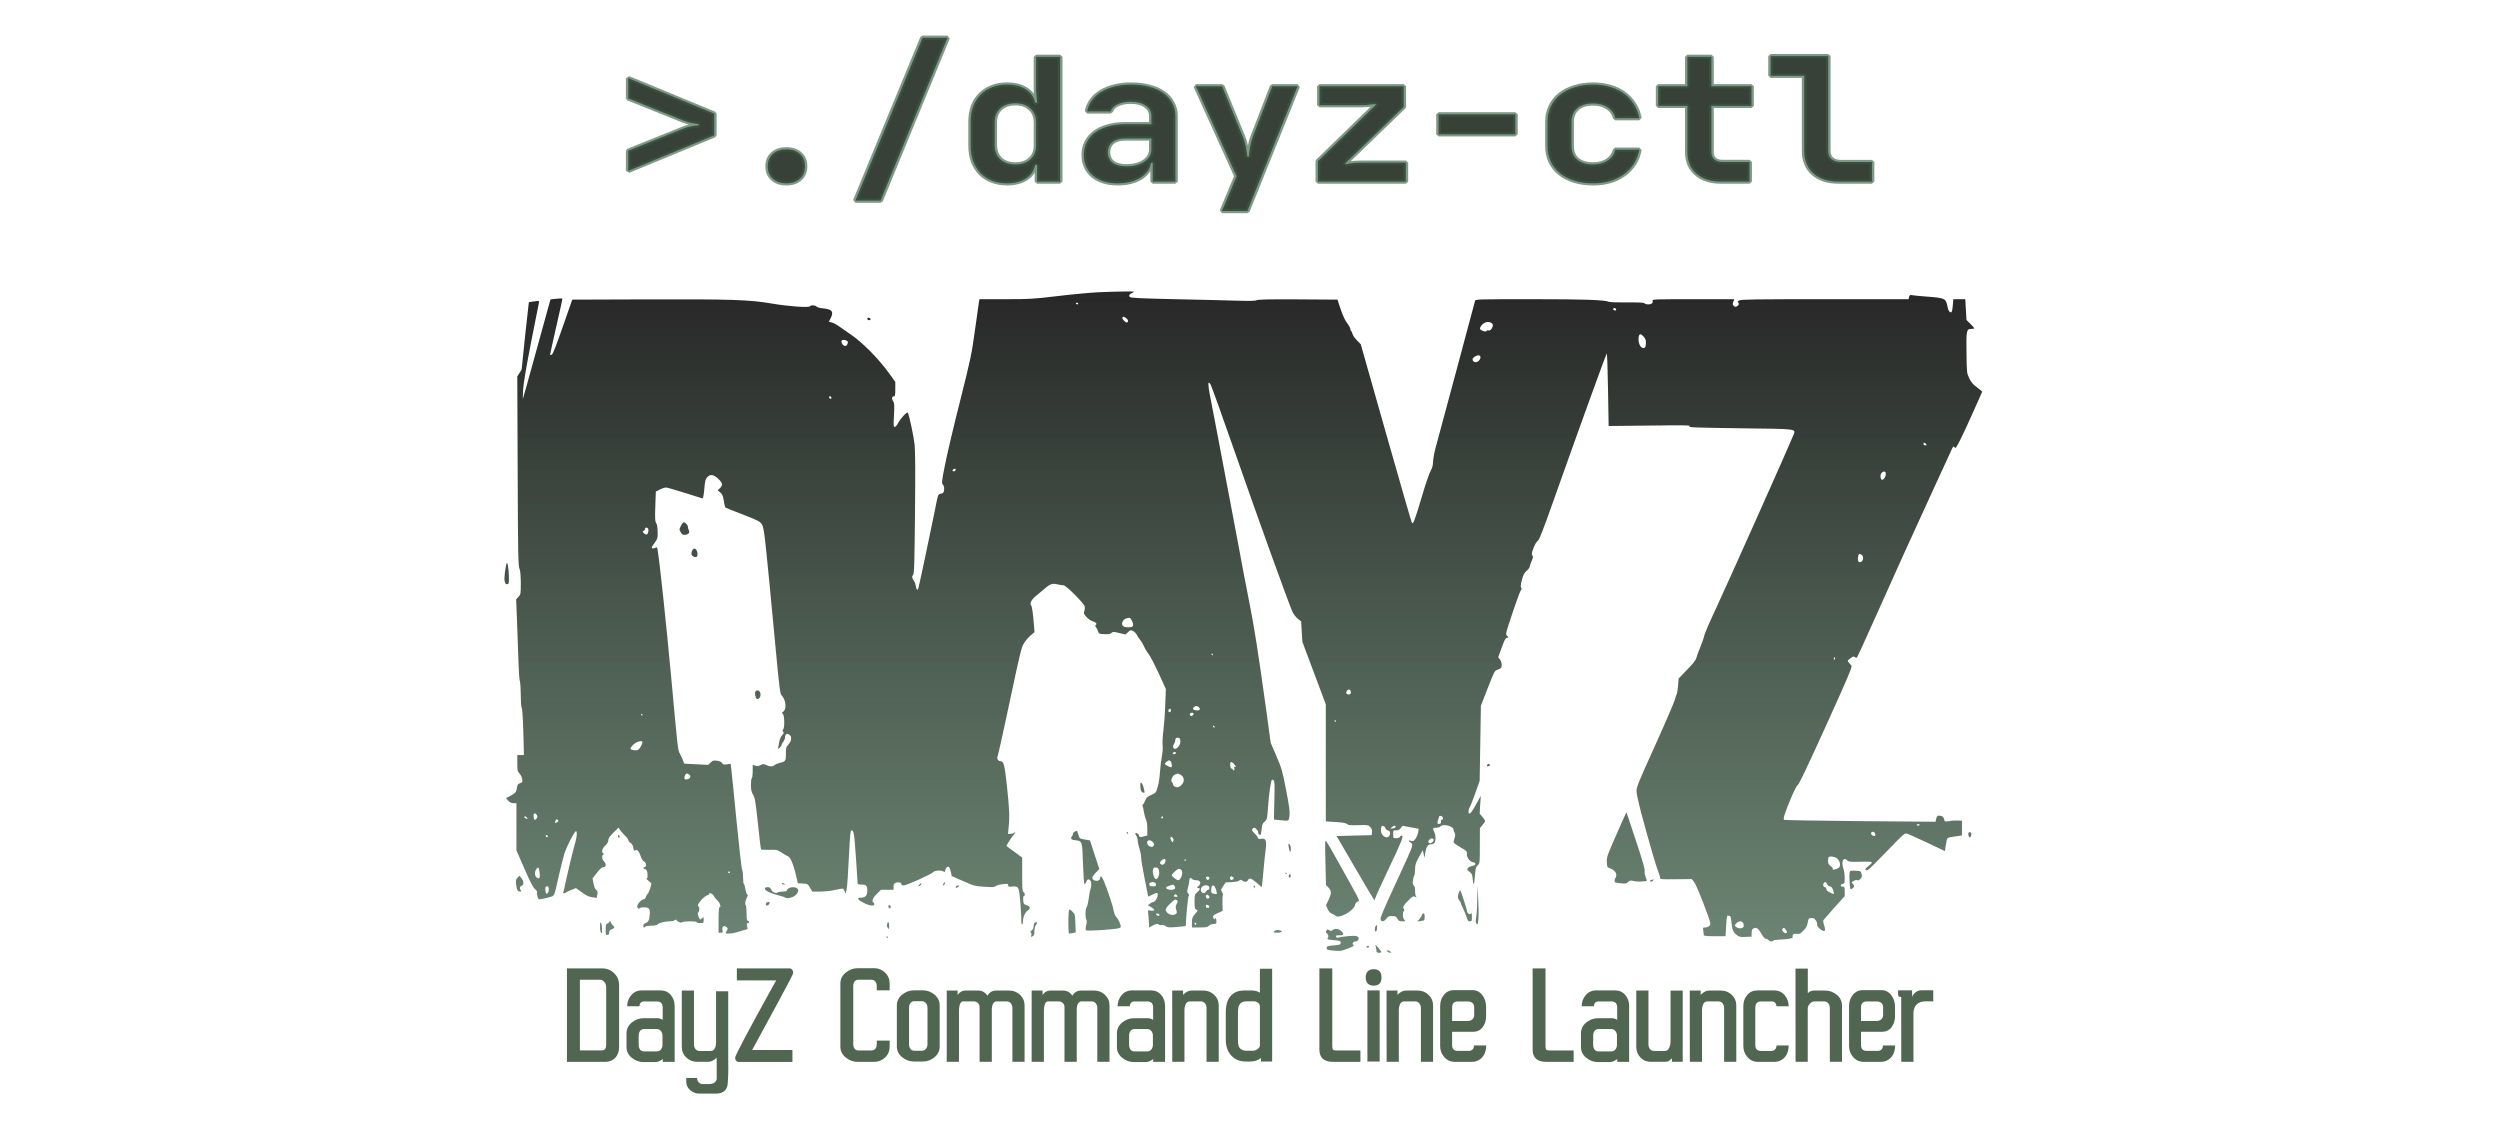 <?xml version="1.0" encoding="UTF-8" standalone="no"?>
<!-- Created with Inkscape (http://www.inkscape.org/) -->

<svg
   xmlns:dc="http://purl.org/dc/elements/1.1/"
   xmlns:cc="http://creativecommons.org/ns#"
   xmlns:rdf="http://www.w3.org/1999/02/22-rdf-syntax-ns#"
   xmlns:svg="http://www.w3.org/2000/svg"
   xmlns="http://www.w3.org/2000/svg"
   xmlns:xlink="http://www.w3.org/1999/xlink"
   xmlns:sodipodi="http://sodipodi.sourceforge.net/DTD/sodipodi-0.dtd"
   xmlns:inkscape="http://www.inkscape.org/namespaces/inkscape"
   width="1000mm"
   height="450mm"
   viewBox="0 0 1000 450"
   version="1.1"
   id="svg8"
   inkscape:version="0.92.5 (2060ec1f9f, 2020-04-08)"
   sodipodi:docname="dayz-ctl-logo.svg">
  <defs
     id="defs2">
    <linearGradient
       inkscape:collect="always"
       id="linearGradient1005">
      <stop
         style="stop-color:#272727;stop-opacity:1;"
         offset="0"
         id="stop1001" />
      <stop
         style="stop-color:#2b4e35;stop-opacity:0.693"
         offset="1"
         id="stop1003" />
    </linearGradient>
    <linearGradient
       inkscape:collect="always"
       xlink:href="#linearGradient1005"
       id="linearGradient1015"
       gradientUnits="userSpaceOnUse"
       x1="10163.014"
       y1="9155.284"
       x2="10163.014"
       y2="1655.285" />
    <linearGradient
       inkscape:collect="always"
       xlink:href="#linearGradient1005"
       id="linearGradient904"
       gradientUnits="userSpaceOnUse"
       x1="10163.014"
       y1="9155.284"
       x2="10163.014"
       y2="1655.285" />
    <linearGradient
       inkscape:collect="always"
       xlink:href="#linearGradient1005"
       id="linearGradient906"
       gradientUnits="userSpaceOnUse"
       x1="10163.014"
       y1="9155.284"
       x2="10163.014"
       y2="1655.285" />
    <linearGradient
       inkscape:collect="always"
       xlink:href="#linearGradient1005"
       id="linearGradient908"
       gradientUnits="userSpaceOnUse"
       x1="10163.014"
       y1="9155.284"
       x2="10163.014"
       y2="1655.285" />
    <linearGradient
       inkscape:collect="always"
       xlink:href="#linearGradient1005"
       id="linearGradient910"
       gradientUnits="userSpaceOnUse"
       x1="10163.014"
       y1="9155.284"
       x2="10163.014"
       y2="1655.285" />
    <linearGradient
       inkscape:collect="always"
       xlink:href="#linearGradient1005"
       id="linearGradient912"
       gradientUnits="userSpaceOnUse"
       x1="10163.014"
       y1="9155.284"
       x2="10163.014"
       y2="1655.285" />
    <linearGradient
       inkscape:collect="always"
       xlink:href="#linearGradient1005"
       id="linearGradient914"
       gradientUnits="userSpaceOnUse"
       x1="10163.014"
       y1="9155.284"
       x2="10163.014"
       y2="1655.285" />
    <linearGradient
       inkscape:collect="always"
       xlink:href="#linearGradient1005"
       id="linearGradient916"
       gradientUnits="userSpaceOnUse"
       x1="10163.014"
       y1="9155.284"
       x2="10163.014"
       y2="1655.285" />
    <linearGradient
       inkscape:collect="always"
       xlink:href="#linearGradient1005"
       id="linearGradient918"
       gradientUnits="userSpaceOnUse"
       x1="10163.014"
       y1="9155.284"
       x2="10163.014"
       y2="1655.285" />
    <linearGradient
       inkscape:collect="always"
       xlink:href="#linearGradient1005"
       id="linearGradient920"
       gradientUnits="userSpaceOnUse"
       x1="10163.014"
       y1="9155.284"
       x2="10163.014"
       y2="1655.285" />
    <linearGradient
       inkscape:collect="always"
       xlink:href="#linearGradient1005"
       id="linearGradient922"
       gradientUnits="userSpaceOnUse"
       x1="10163.014"
       y1="9155.284"
       x2="10163.014"
       y2="1655.285" />
    <linearGradient
       inkscape:collect="always"
       xlink:href="#linearGradient1005"
       id="linearGradient924"
       gradientUnits="userSpaceOnUse"
       x1="10163.014"
       y1="9155.284"
       x2="10163.014"
       y2="1655.285" />
    <linearGradient
       inkscape:collect="always"
       xlink:href="#linearGradient1005"
       id="linearGradient926"
       gradientUnits="userSpaceOnUse"
       x1="10163.014"
       y1="9155.284"
       x2="10163.014"
       y2="1655.285" />
    <linearGradient
       inkscape:collect="always"
       xlink:href="#linearGradient1005"
       id="linearGradient928"
       gradientUnits="userSpaceOnUse"
       x1="10163.014"
       y1="9155.284"
       x2="10163.014"
       y2="1655.285" />
    <linearGradient
       inkscape:collect="always"
       xlink:href="#linearGradient1005"
       id="linearGradient930"
       gradientUnits="userSpaceOnUse"
       x1="10163.014"
       y1="9155.284"
       x2="10163.014"
       y2="1655.285" />
    <linearGradient
       inkscape:collect="always"
       xlink:href="#linearGradient1005"
       id="linearGradient932"
       gradientUnits="userSpaceOnUse"
       x1="10163.014"
       y1="9155.284"
       x2="10163.014"
       y2="1655.285" />
    <linearGradient
       inkscape:collect="always"
       xlink:href="#linearGradient1005"
       id="linearGradient934"
       gradientUnits="userSpaceOnUse"
       x1="10163.014"
       y1="9155.284"
       x2="10163.014"
       y2="1655.285" />
    <linearGradient
       inkscape:collect="always"
       xlink:href="#linearGradient1005"
       id="linearGradient936"
       gradientUnits="userSpaceOnUse"
       x1="10163.014"
       y1="9155.284"
       x2="10163.014"
       y2="1655.285" />
    <linearGradient
       inkscape:collect="always"
       xlink:href="#linearGradient1005"
       id="linearGradient938"
       gradientUnits="userSpaceOnUse"
       x1="10163.014"
       y1="9155.284"
       x2="10163.014"
       y2="1655.285" />
    <linearGradient
       inkscape:collect="always"
       xlink:href="#linearGradient1005"
       id="linearGradient940"
       gradientUnits="userSpaceOnUse"
       x1="10163.014"
       y1="9155.284"
       x2="10163.014"
       y2="1655.285" />
    <linearGradient
       inkscape:collect="always"
       xlink:href="#linearGradient1005"
       id="linearGradient942"
       gradientUnits="userSpaceOnUse"
       x1="10163.014"
       y1="9155.284"
       x2="10163.014"
       y2="1655.285" />
    <linearGradient
       inkscape:collect="always"
       xlink:href="#linearGradient1005"
       id="linearGradient944"
       gradientUnits="userSpaceOnUse"
       x1="10163.014"
       y1="9155.284"
       x2="10163.014"
       y2="1655.285" />
    <linearGradient
       inkscape:collect="always"
       xlink:href="#linearGradient1005"
       id="linearGradient946"
       gradientUnits="userSpaceOnUse"
       x1="10163.014"
       y1="9155.284"
       x2="10163.014"
       y2="1655.285" />
    <linearGradient
       inkscape:collect="always"
       xlink:href="#linearGradient1005"
       id="linearGradient948"
       gradientUnits="userSpaceOnUse"
       x1="10163.014"
       y1="9155.284"
       x2="10163.014"
       y2="1655.285" />
    <linearGradient
       inkscape:collect="always"
       xlink:href="#linearGradient1005"
       id="linearGradient950"
       gradientUnits="userSpaceOnUse"
       x1="10163.014"
       y1="9155.284"
       x2="10163.014"
       y2="1655.285" />
    <linearGradient
       inkscape:collect="always"
       xlink:href="#linearGradient1005"
       id="linearGradient952"
       gradientUnits="userSpaceOnUse"
       x1="10163.014"
       y1="9155.284"
       x2="10163.014"
       y2="1655.285" />
    <linearGradient
       inkscape:collect="always"
       xlink:href="#linearGradient1005"
       id="linearGradient954"
       gradientUnits="userSpaceOnUse"
       x1="10163.014"
       y1="9155.284"
       x2="10163.014"
       y2="1655.285" />
    <linearGradient
       inkscape:collect="always"
       xlink:href="#linearGradient1005"
       id="linearGradient956"
       gradientUnits="userSpaceOnUse"
       x1="10163.014"
       y1="9155.284"
       x2="10163.014"
       y2="1655.285" />
    <linearGradient
       inkscape:collect="always"
       xlink:href="#linearGradient1005"
       id="linearGradient958"
       gradientUnits="userSpaceOnUse"
       x1="10163.014"
       y1="9155.284"
       x2="10163.014"
       y2="1655.285" />
    <linearGradient
       inkscape:collect="always"
       xlink:href="#linearGradient1005"
       id="linearGradient960"
       gradientUnits="userSpaceOnUse"
       x1="10163.014"
       y1="9155.284"
       x2="10163.014"
       y2="1655.285" />
    <linearGradient
       inkscape:collect="always"
       xlink:href="#linearGradient1005"
       id="linearGradient962"
       gradientUnits="userSpaceOnUse"
       x1="10163.014"
       y1="9155.284"
       x2="10163.014"
       y2="1655.285" />
    <linearGradient
       inkscape:collect="always"
       xlink:href="#linearGradient1005"
       id="linearGradient964"
       gradientUnits="userSpaceOnUse"
       x1="10163.014"
       y1="9155.284"
       x2="10163.014"
       y2="1655.285" />
    <linearGradient
       inkscape:collect="always"
       xlink:href="#linearGradient1005"
       id="linearGradient966"
       gradientUnits="userSpaceOnUse"
       x1="10163.014"
       y1="9155.284"
       x2="10163.014"
       y2="1655.285" />
    <linearGradient
       inkscape:collect="always"
       xlink:href="#linearGradient1005"
       id="linearGradient968"
       gradientUnits="userSpaceOnUse"
       x1="10163.014"
       y1="9155.284"
       x2="10163.014"
       y2="1655.285" />
    <linearGradient
       inkscape:collect="always"
       xlink:href="#linearGradient1005"
       id="linearGradient970"
       gradientUnits="userSpaceOnUse"
       x1="10163.014"
       y1="9155.284"
       x2="10163.014"
       y2="1655.285" />
    <linearGradient
       inkscape:collect="always"
       xlink:href="#linearGradient1005"
       id="linearGradient972"
       gradientUnits="userSpaceOnUse"
       x1="10163.014"
       y1="9155.284"
       x2="10163.014"
       y2="1655.285" />
    <linearGradient
       inkscape:collect="always"
       xlink:href="#linearGradient1005"
       id="linearGradient974"
       gradientUnits="userSpaceOnUse"
       x1="10163.014"
       y1="9155.284"
       x2="10163.014"
       y2="1655.285" />
    <linearGradient
       inkscape:collect="always"
       xlink:href="#linearGradient1005"
       id="linearGradient976"
       gradientUnits="userSpaceOnUse"
       x1="10163.014"
       y1="9155.284"
       x2="10163.014"
       y2="1655.285" />
    <linearGradient
       inkscape:collect="always"
       xlink:href="#linearGradient1005"
       id="linearGradient978"
       gradientUnits="userSpaceOnUse"
       x1="10163.014"
       y1="9155.284"
       x2="10163.014"
       y2="1655.285" />
    <linearGradient
       inkscape:collect="always"
       xlink:href="#linearGradient1005"
       id="linearGradient980"
       gradientUnits="userSpaceOnUse"
       x1="10163.014"
       y1="9155.284"
       x2="10163.014"
       y2="1655.285" />
    <linearGradient
       inkscape:collect="always"
       xlink:href="#linearGradient1005"
       id="linearGradient982"
       gradientUnits="userSpaceOnUse"
       x1="10163.014"
       y1="9155.284"
       x2="10163.014"
       y2="1655.285" />
    <linearGradient
       inkscape:collect="always"
       xlink:href="#linearGradient1005"
       id="linearGradient984"
       gradientUnits="userSpaceOnUse"
       x1="10163.014"
       y1="9155.284"
       x2="10163.014"
       y2="1655.285" />
    <linearGradient
       inkscape:collect="always"
       xlink:href="#linearGradient1005"
       id="linearGradient986"
       gradientUnits="userSpaceOnUse"
       x1="10163.014"
       y1="9155.284"
       x2="10163.014"
       y2="1655.285" />
    <linearGradient
       inkscape:collect="always"
       xlink:href="#linearGradient1005"
       id="linearGradient988"
       gradientUnits="userSpaceOnUse"
       x1="10163.014"
       y1="9155.284"
       x2="10163.014"
       y2="1655.285" />
  </defs>
  <sodipodi:namedview
     id="base"
     pagecolor="#ffffff"
     bordercolor="#666666"
     borderopacity="1.0"
     inkscape:pageopacity="0.0"
     inkscape:pageshadow="2"
     inkscape:zoom="0.35"
     inkscape:cx="1051.8242"
     inkscape:cy="401.99769"
     inkscape:document-units="mm"
     inkscape:current-layer="layer1"
     showgrid="true"
     inkscape:window-width="2560"
     inkscape:window-height="1379"
     inkscape:window-x="0"
     inkscape:window-y="33"
     inkscape:window-maximized="1">
    <inkscape:grid
       type="xygrid"
       id="grid989" />
  </sodipodi:namedview>
  <g
     inkscape:label="Layer 1"
     inkscape:groupmode="layer"
     id="layer1"
     transform="translate(609.355,308.846)">
    <g
       aria-label="DayZ Command Line Launcher"
       transform="matrix(1.459,0,0,1.498,-468.713,-412.873)"
       style="font-style:normal;font-variant:normal;font-weight:normal;font-stretch:normal;font-size:40px;line-height:1.25;font-family:Uroob;-inkscape-font-specification:'Uroob, Normal';font-variant-ligatures:normal;font-variant-caps:normal;font-variant-numeric:normal;font-feature-settings:normal;text-align:start;letter-spacing:0px;word-spacing:0px;writing-mode:lr-tb;text-anchor:start;fill:#3e563e;fill-opacity:0.902;stroke:none"
       id="flowRoot815">
      <path
         d="m 73.334,349.082 q 0,1.738 -1.055,2.832 -1.055,1.074 -2.813,1.074 H 59.037 v -24.961 h 9.648 q 1.914,0 3.281,1.27 1.367,1.27 1.367,3.184 z m -3.535,-0.84 v -15.117 q 0,-1.309 -1.016,-1.895 -0.313,-0.195 -0.723,-0.176 H 62.592 V 349.922 h 6.055 q 0.996,-0.019 1.113,-1.074 0.039,-0.312 0.039,-0.605 z"
         style="font-style:normal;font-variant:normal;font-weight:normal;font-stretch:normal;font-size:40px;font-family:Uroob;-inkscape-font-specification:'Uroob, Normal';font-variant-ligatures:normal;font-variant-caps:normal;font-variant-numeric:normal;font-feature-settings:normal;text-align:start;writing-mode:lr-tb;text-anchor:start;fill:#3e563e;fill-opacity:0.902"
         id="path898"
         inkscape:connector-curvature="0" />
      <path
         d="m 85.287,338.496 q 0,-1.641 -1.582,-1.641 h -3.555 q -0.586,0 -0.918,0.371 -0.313,0.352 -0.332,0.918 h -3.359 q 0.039,-1.777 1.152,-3.008 1.113,-1.23 2.832,-1.23 h 5.215 q 1.68,0 2.754,1.211 1.074,1.211 1.074,2.949 v 14.922 h -3.262 v -0.762 q -1.055,0.82 -2.07,0.82 h -3.203 q -1.777,0 -3.223,-1.152 -1.445,-1.152 -1.445,-2.832 v -3.711 q 0,-1.719 1.445,-2.871 1.445,-1.152 3.223,-1.152 h 3.789 q 0.781,0 1.465,0.43 z m -0.059,9.922 v -2.422 q 0,-0.742 -0.43,-1.25 -0.41,-0.527 -1.211,-0.527 h -3.32 q -0.82,0 -1.191,0.527 -0.371,0.508 -0.371,1.25 v 2.422 q 0,0.742 0.371,1.27 0.371,0.508 1.191,0.508 h 3.32 q 0.801,0 1.211,-0.508 0.43,-0.527 0.43,-1.27 z"
         style="font-style:normal;font-variant:normal;font-weight:normal;font-stretch:normal;font-size:40px;font-family:Uroob;-inkscape-font-specification:'Uroob, Normal';font-variant-ligatures:normal;font-variant-caps:normal;font-variant-numeric:normal;font-feature-settings:normal;text-align:start;writing-mode:lr-tb;text-anchor:start;fill:#3e563e;fill-opacity:0.902"
         id="path900"
         inkscape:connector-curvature="0" />
      <path
         d="m 100.092,351.836 q -1.133,1.133 -2.285,1.133 h -3.125 q -1.699,0 -2.93,-1.152 -1.23,-1.152 -1.23,-2.871 v -15 h 3.34 v 14.356 q 0,0.742 0.41,1.27 0.43,0.508 1.23,0.508 h 2.852 q 1.172,0.019 1.484,-1.426 0.078,-0.391 0.078,-0.742 v -13.77 h 3.34 v 19.258 q 0,0.645 0.019,1.484 0.019,0.84 -0.137,3.711 -0.156,2.871 -3.301,2.871 h -4.492 q -1.387,0 -2.48,-0.898 -1.113,-0.898 -1.113,-2.246 v -1.055 h 2.969 q 0,1.035 0.859,1.504 0.273,0.156 0.586,0.137 h 1.934 q 1.27,-0.019 1.816,-0.84 0.195,-0.273 0.176,-0.664 z"
         style="font-style:normal;font-variant:normal;font-weight:normal;font-stretch:normal;font-size:40px;font-family:Uroob;-inkscape-font-specification:'Uroob, Normal';font-variant-ligatures:normal;font-variant-caps:normal;font-variant-numeric:normal;font-feature-settings:normal;text-align:start;writing-mode:lr-tb;text-anchor:start;fill:#3e563e;fill-opacity:0.902"
         id="path902"
         inkscape:connector-curvature="0" />
      <path
         d="m 120.326,328.047 q 0.742,0.293 0.742,1.211 0,0.371 -4.082,7.695 -4.082,7.324 -5.469,9.824 -1.387,2.5 -1.719,3.047 h 11.055 v 3.184 h -14.961 v -0.019 q -0.742,-0.254 -0.742,-1.113 -0.019,-0.84 10.371,-19.121 0.625,-1.094 0.879,-1.523 h -10.781 v -3.203 h 14.707 z"
         style="font-style:normal;font-variant:normal;font-weight:normal;font-stretch:normal;font-size:40px;font-family:Uroob;-inkscape-font-specification:'Uroob, Normal';font-variant-ligatures:normal;font-variant-caps:normal;font-variant-numeric:normal;font-feature-settings:normal;text-align:start;writing-mode:lr-tb;text-anchor:start;fill:#3e563e;fill-opacity:0.902"
         id="path904"
         inkscape:connector-curvature="0" />
      <path
         d="m 143.979,332.949 q 0,-1.875 -1.543,-1.895 h -3.438 q -0.762,0 -1.113,0.488 -0.352,0.488 -0.352,1.191 v 15.527 q 0,0.703 0.352,1.191 0.352,0.488 1.113,0.488 h 3.438 q 1.504,0 1.543,-1.738 0,-0.469 0,-0.898 h 3.535 v 1.602 q 0,1.758 -1.27,2.93 -1.27,1.152 -2.988,1.152 h -4.492 q -1.816,0 -3.281,-1.152 -1.484,-1.152 -1.484,-2.93 v -16.816 q 0,-1.777 1.484,-2.949 1.484,-1.172 3.281,-1.172 h 4.492 q 1.738,0 3.008,1.191 1.25,1.191 1.25,2.93 v 1.797 h -3.535 z"
         style="font-style:normal;font-variant:normal;font-weight:normal;font-stretch:normal;font-size:40px;font-family:Uroob;-inkscape-font-specification:'Uroob, Normal';font-variant-ligatures:normal;font-variant-caps:normal;font-variant-numeric:normal;font-feature-settings:normal;text-align:start;writing-mode:lr-tb;text-anchor:start;fill:#3e563e;fill-opacity:0.902"
         id="path906"
         inkscape:connector-curvature="0" />
      <path
         d="m 161.225,348.887 q 0.019,1.68 -1.387,2.832 -1.406,1.172 -3.164,1.172 h -2.52 q -1.777,0 -3.223,-1.152 -1.445,-1.152 -1.445,-2.852 v -10.977 q 0,-1.719 1.445,-2.871 1.445,-1.152 3.223,-1.152 h 2.52 q 1.719,0 3.145,1.152 1.406,1.152 1.406,2.871 z m -3.34,-0.645 v -9.688 q 0,-0.742 -0.43,-1.25 -0.41,-0.527 -1.211,-0.527 h -1.855 q -0.82,0 -1.191,0.527 -0.371,0.508 -0.371,1.25 v 9.688 q 0,0.742 0.371,1.27 0.371,0.508 1.191,0.508 h 1.855 q 0.801,0 1.211,-0.508 0.43,-0.527 0.43,-1.27 z"
         style="font-style:normal;font-variant:normal;font-weight:normal;font-stretch:normal;font-size:40px;font-family:Uroob;-inkscape-font-specification:'Uroob, Normal';font-variant-ligatures:normal;font-variant-caps:normal;font-variant-numeric:normal;font-feature-settings:normal;text-align:start;writing-mode:lr-tb;text-anchor:start;fill:#3e563e;fill-opacity:0.902"
         id="path908"
         inkscape:connector-curvature="0" />
      <path
         d="m 174.311,335.313 q 0.879,-1.367 2.324,-1.367 h 3.711 q 1.699,0 2.93,1.152 1.23,1.152 1.23,2.871 v 15 h -3.34 v -14.356 q 0,-0.742 -0.43,-1.25 -0.41,-0.527 -1.211,-0.527 h -2.656 q -0.977,0 -1.27,1.348 -0.078,0.352 -0.078,0.645 v 14.141 h -3.359 v -14.668 q 0,-0.977 -1.035,-1.367 -0.293,-0.117 -0.586,-0.098 h -2.852 q -1.172,0 -1.172,2.754 v 13.379 h -3.359 v -19.024 h 2.988 v 1.172 q 0.859,-1.172 2.09,-1.172 h 3.516 q 1.641,0 2.559,1.367 z"
         style="font-style:normal;font-variant:normal;font-weight:normal;font-stretch:normal;font-size:40px;font-family:Uroob;-inkscape-font-specification:'Uroob, Normal';font-variant-ligatures:normal;font-variant-caps:normal;font-variant-numeric:normal;font-feature-settings:normal;text-align:start;writing-mode:lr-tb;text-anchor:start;fill:#3e563e;fill-opacity:0.902"
         id="path910"
         inkscape:connector-curvature="0" />
      <path
         d="m 197.592,335.313 q 0.879,-1.367 2.324,-1.367 h 3.711 q 1.699,0 2.93,1.152 1.23,1.152 1.23,2.871 v 15 h -3.34 v -14.356 q 0,-0.742 -0.43,-1.25 -0.41,-0.527 -1.211,-0.527 h -2.656 q -0.977,0 -1.27,1.348 -0.078,0.352 -0.078,0.645 v 14.141 h -3.359 v -14.668 q 0,-0.977 -1.035,-1.367 -0.293,-0.117 -0.586,-0.098 h -2.852 q -1.172,0 -1.172,2.754 v 13.379 h -3.359 v -19.024 h 2.988 v 1.172 q 0.859,-1.172 2.09,-1.172 h 3.516 q 1.641,0 2.559,1.367 z"
         style="font-style:normal;font-variant:normal;font-weight:normal;font-stretch:normal;font-size:40px;font-family:Uroob;-inkscape-font-specification:'Uroob, Normal';font-variant-ligatures:normal;font-variant-caps:normal;font-variant-numeric:normal;font-feature-settings:normal;text-align:start;writing-mode:lr-tb;text-anchor:start;fill:#3e563e;fill-opacity:0.902"
         id="path912"
         inkscape:connector-curvature="0" />
      <path
         d="m 219.741,338.496 q 0,-1.641 -1.582,-1.641 h -3.555 q -0.586,0 -0.918,0.371 -0.313,0.352 -0.332,0.918 h -3.359 q 0.039,-1.777 1.152,-3.008 1.113,-1.23 2.832,-1.23 h 5.215 q 1.68,0 2.754,1.211 1.074,1.211 1.074,2.949 v 14.922 h -3.262 v -0.762 q -1.055,0.82 -2.07,0.82 h -3.203 q -1.777,0 -3.223,-1.152 -1.445,-1.152 -1.445,-2.832 v -3.711 q 0,-1.719 1.445,-2.871 1.445,-1.152 3.223,-1.152 h 3.789 q 0.781,0 1.465,0.43 z m -0.059,9.922 v -2.422 q 0,-0.742 -0.43,-1.25 -0.41,-0.527 -1.211,-0.527 h -3.32 q -0.82,0 -1.191,0.527 -0.371,0.508 -0.371,1.25 v 2.422 q 0,0.742 0.371,1.27 0.371,0.508 1.191,0.508 h 3.32 q 0.801,0 1.211,-0.508 0.43,-0.527 0.43,-1.27 z"
         style="font-style:normal;font-variant:normal;font-weight:normal;font-stretch:normal;font-size:40px;font-family:Uroob;-inkscape-font-specification:'Uroob, Normal';font-variant-ligatures:normal;font-variant-caps:normal;font-variant-numeric:normal;font-feature-settings:normal;text-align:start;writing-mode:lr-tb;text-anchor:start;fill:#3e563e;fill-opacity:0.902"
         id="path914"
         inkscape:connector-curvature="0" />
      <path
         d="m 227.964,335.078 q 1.133,-1.133 2.285,-1.133 h 3.32 q 1.699,0 2.93,1.152 1.23,1.152 1.23,2.871 v 15 h -3.34 v -14.356 q 0,-0.742 -0.43,-1.25 -0.41,-0.527 -1.211,-0.527 h -2.852 q -1.152,-0.019 -1.465,1.426 -0.078,0.391 -0.098,0.742 v 13.965 h -3.34 l -0.019,-19.024 h 2.988 z"
         style="font-style:normal;font-variant:normal;font-weight:normal;font-stretch:normal;font-size:40px;font-family:Uroob;-inkscape-font-specification:'Uroob, Normal';font-variant-ligatures:normal;font-variant-caps:normal;font-variant-numeric:normal;font-feature-settings:normal;text-align:start;writing-mode:lr-tb;text-anchor:start;fill:#3e563e;fill-opacity:0.902"
         id="path916"
         inkscape:connector-curvature="0" />
      <path
         d="m 246.87,333.926 q 1.172,0 2.148,0.586 v -6.387 h 3.359 v 24.766 h -3.066 v -0.918 q -1.27,0.918 -2.832,0.918 h -1.367 q -2.5,0 -3.965,-1.621 -1.484,-1.621 -1.484,-4.141 v -7.422 q 0,-4.102 2.754,-5.352 0.957,-0.43 2.305,-0.43 z m 2.148,14.649 v -10.41 q 0,-0.566 -0.527,-0.957 -0.527,-0.391 -1.074,-0.391 h -2.07 q -2.012,0 -2.266,1.914 -0.078,0.586 -0.078,1.23 v 7.109 q 0.019,1.523 0.332,2.012 0.605,0.938 2.012,0.938 h 1.68 q 1.074,0 1.777,-0.859 0.215,-0.273 0.215,-0.586 z"
         style="font-style:normal;font-variant:normal;font-weight:normal;font-stretch:normal;font-size:40px;font-family:Uroob;-inkscape-font-specification:'Uroob, Normal';font-variant-ligatures:normal;font-variant-caps:normal;font-variant-numeric:normal;font-feature-settings:normal;text-align:start;writing-mode:lr-tb;text-anchor:start;fill:#3e563e;fill-opacity:0.902"
         id="path918"
         inkscape:connector-curvature="0" />
      <path
         d="m 269.116,352.988 q -3.789,0 -3.789,-3.301 v -21.66 h 3.535 v 20.625 q 0,0.781 0.176,1.035 0.176,0.254 0.898,0.254 h 6.641 v 3.047 z"
         style="font-style:normal;font-variant:normal;font-weight:normal;font-stretch:normal;font-size:40px;font-family:Uroob;-inkscape-font-specification:'Uroob, Normal';font-variant-ligatures:normal;font-variant-caps:normal;font-variant-numeric:normal;font-feature-settings:normal;text-align:start;writing-mode:lr-tb;text-anchor:start;fill:#3e563e;fill-opacity:0.902"
         id="path920"
         inkscape:connector-curvature="0" />
      <path
         d="m 280.21,328.242 q 2.148,0 2.148,2.188 0,2.207 -2.148,2.207 -1.055,0 -1.621,-0.566 -0.566,-0.586 -0.566,-1.641 0,-1.055 0.566,-1.621 0.566,-0.566 1.621,-0.566 z m 1.641,24.649 h -3.359 V 333.906 h 3.359 z"
         style="font-style:normal;font-variant:normal;font-weight:normal;font-stretch:normal;font-size:40px;font-family:Uroob;-inkscape-font-specification:'Uroob, Normal';font-variant-ligatures:normal;font-variant-caps:normal;font-variant-numeric:normal;font-feature-settings:normal;text-align:start;writing-mode:lr-tb;text-anchor:start;fill:#3e563e;fill-opacity:0.902"
         id="path922"
         inkscape:connector-curvature="0" />
      <path
         d="m 286.733,335.078 q 1.133,-1.133 2.285,-1.133 h 3.32 q 1.699,0 2.93,1.152 1.23,1.152 1.23,2.871 v 15 h -3.34 v -14.356 q 0,-0.742 -0.43,-1.25 -0.41,-0.527 -1.211,-0.527 h -2.852 q -1.152,-0.019 -1.465,1.426 -0.078,0.391 -0.098,0.742 v 13.965 h -3.34 l -0.019,-19.024 h 2.988 z"
         style="font-style:normal;font-variant:normal;font-weight:normal;font-stretch:normal;font-size:40px;font-family:Uroob;-inkscape-font-specification:'Uroob, Normal';font-variant-ligatures:normal;font-variant-caps:normal;font-variant-numeric:normal;font-feature-settings:normal;text-align:start;writing-mode:lr-tb;text-anchor:start;fill:#3e563e;fill-opacity:0.902"
         id="path924"
         inkscape:connector-curvature="0" />
      <path
         d="m 311.07,348.613 q -0.059,2.949 -2.285,4.023 -0.742,0.352 -1.699,0.352 h -4.629 q -1.738,0 -2.871,-1.25 -1.152,-1.25 -1.152,-3.008 v -10.664 q 0,-1.738 1.055,-2.988 1.055,-1.25 2.773,-1.25 h 4.961 q 1.738,0 2.773,1.328 1.035,1.328 1.035,3.105 v 2.539 q 0,1.719 -0.957,2.949 -0.957,1.211 -2.656,1.211 h -5.703 v 3.535 q 0,1.562 1.582,1.562 h 2.969 q 0.664,0 1.055,-0.371 0.41,-0.391 0.391,-1.074 z m -7.773,-11.758 q -1.582,0 -1.582,1.641 v 3.574 h 4.277 q 0.742,0 1.25,-0.41 0.527,-0.43 0.527,-1.23 v -2.012 q 0,-0.82 -0.527,-1.191 -0.508,-0.371 -1.25,-0.371 z"
         style="font-style:normal;font-variant:normal;font-weight:normal;font-stretch:normal;font-size:40px;font-family:Uroob;-inkscape-font-specification:'Uroob, Normal';font-variant-ligatures:normal;font-variant-caps:normal;font-variant-numeric:normal;font-feature-settings:normal;text-align:start;writing-mode:lr-tb;text-anchor:start;fill:#3e563e;fill-opacity:0.902"
         id="path926"
         inkscape:connector-curvature="0" />
      <path
         d="m 327.574,352.988 q -3.789,0 -3.789,-3.301 v -21.66 h 3.535 v 20.625 q 0,0.781 0.176,1.035 0.176,0.254 0.898,0.254 h 6.641 v 3.047 z"
         style="font-style:normal;font-variant:normal;font-weight:normal;font-stretch:normal;font-size:40px;font-family:Uroob;-inkscape-font-specification:'Uroob, Normal';font-variant-ligatures:normal;font-variant-caps:normal;font-variant-numeric:normal;font-feature-settings:normal;text-align:start;writing-mode:lr-tb;text-anchor:start;fill:#3e563e;fill-opacity:0.902"
         id="path928"
         inkscape:connector-curvature="0" />
      <path
         d="m 346.968,338.496 q 0,-1.641 -1.582,-1.641 h -3.555 q -0.586,0 -0.918,0.371 -0.312,0.352 -0.332,0.918 h -3.359 q 0.039,-1.777 1.152,-3.008 1.113,-1.23 2.832,-1.23 h 5.215 q 1.68,0 2.754,1.211 1.074,1.211 1.074,2.949 v 14.922 h -3.262 v -0.762 q -1.055,0.82 -2.07,0.82 h -3.203 q -1.777,0 -3.223,-1.152 -1.445,-1.152 -1.445,-2.832 v -3.711 q 0,-1.719 1.445,-2.871 1.445,-1.152 3.223,-1.152 h 3.789 q 0.781,0 1.465,0.43 z m -0.059,9.922 v -2.422 q 0,-0.742 -0.43,-1.25 -0.41,-0.527 -1.211,-0.527 h -3.32 q -0.82,0 -1.191,0.527 -0.371,0.508 -0.371,1.25 v 2.422 q 0,0.742 0.371,1.27 0.371,0.508 1.191,0.508 h 3.32 q 0.801,0 1.211,-0.508 0.43,-0.527 0.43,-1.27 z"
         style="font-style:normal;font-variant:normal;font-weight:normal;font-stretch:normal;font-size:40px;font-family:Uroob;-inkscape-font-specification:'Uroob, Normal';font-variant-ligatures:normal;font-variant-caps:normal;font-variant-numeric:normal;font-feature-settings:normal;text-align:start;writing-mode:lr-tb;text-anchor:start;fill:#3e563e;fill-opacity:0.902"
         id="path930"
         inkscape:connector-curvature="0" />
      <path
         d="m 364.937,352.969 h -2.969 v -0.938 q -0.781,0.781 -1.152,0.859 -0.371,0.078 -0.742,0.078 h -3.906 q -1.699,0 -2.832,-1.152 -1.133,-1.152 -1.133,-2.871 v -15 h 3.34 v 14.356 q 0,0.742 0.41,1.27 0.43,0.508 1.23,0.508 h 2.852 q 0.781,0 1.172,-0.82 0.391,-0.82 0.391,-1.738 v -13.574 h 3.34 z"
         style="font-style:normal;font-variant:normal;font-weight:normal;font-stretch:normal;font-size:40px;font-family:Uroob;-inkscape-font-specification:'Uroob, Normal';font-variant-ligatures:normal;font-variant-caps:normal;font-variant-numeric:normal;font-feature-settings:normal;text-align:start;writing-mode:lr-tb;text-anchor:start;fill:#3e563e;fill-opacity:0.902"
         id="path932"
         inkscape:connector-curvature="0" />
      <path
         d="m 369.859,335.078 q 1.133,-1.133 2.285,-1.133 h 3.32 q 1.699,0 2.93,1.152 1.23,1.152 1.23,2.871 v 15 h -3.34 v -14.356 q 0,-0.742 -0.43,-1.25 -0.41,-0.527 -1.211,-0.527 h -2.852 q -1.152,-0.019 -1.465,1.426 -0.078,0.391 -0.098,0.742 v 13.965 h -3.34 l -0.019,-19.024 h 2.988 z"
         style="font-style:normal;font-variant:normal;font-weight:normal;font-stretch:normal;font-size:40px;font-family:Uroob;-inkscape-font-specification:'Uroob, Normal';font-variant-ligatures:normal;font-variant-caps:normal;font-variant-numeric:normal;font-feature-settings:normal;text-align:start;writing-mode:lr-tb;text-anchor:start;fill:#3e563e;fill-opacity:0.902"
         id="path934"
         inkscape:connector-curvature="0" />
      <path
         d="m 386.421,336.856 q -1.582,0 -1.582,1.641 v 10 q 0,1.562 1.582,1.562 h 2.773 q 0.664,0 1.055,-0.371 0.391,-0.391 0.391,-1.074 h 3.359 q -0.059,2.949 -2.285,4.023 -0.742,0.352 -1.699,0.352 h -4.434 q -1.738,0 -2.871,-1.25 -1.152,-1.25 -1.152,-3.008 v -10.664 q 0,-1.719 1.074,-2.949 1.074,-1.211 2.754,-1.211 h 4.629 q 1.738,0 2.832,1.23 1.113,1.23 1.152,3.008 h -3.359 q -0.019,-0.566 -0.352,-0.918 -0.312,-0.371 -0.898,-0.371 z"
         style="font-style:normal;font-variant:normal;font-weight:normal;font-stretch:normal;font-size:40px;font-family:Uroob;-inkscape-font-specification:'Uroob, Normal';font-variant-ligatures:normal;font-variant-caps:normal;font-variant-numeric:normal;font-feature-settings:normal;text-align:start;writing-mode:lr-tb;text-anchor:start;fill:#3e563e;fill-opacity:0.902"
         id="path936"
         inkscape:connector-curvature="0" />
      <path
         d="m 408.609,352.969 h -3.34 v -14.356 q 0,-0.742 -0.43,-1.25 -0.41,-0.527 -1.211,-0.527 h -2.461 q -0.801,0 -1.367,0.605 -0.586,0.605 -0.586,1.367 v 14.16 h -3.34 l -0.019,-24.883 h 3.379 v 6.543 q 0.723,-0.684 1.699,-0.684 h 3.125 q 1.719,0 3.145,1.152 1.406,1.152 1.406,2.871 z"
         style="font-style:normal;font-variant:normal;font-weight:normal;font-stretch:normal;font-size:40px;font-family:Uroob;-inkscape-font-specification:'Uroob, Normal';font-variant-ligatures:normal;font-variant-caps:normal;font-variant-numeric:normal;font-feature-settings:normal;text-align:start;writing-mode:lr-tb;text-anchor:start;fill:#3e563e;fill-opacity:0.902"
         id="path938"
         inkscape:connector-curvature="0" />
      <path
         d="m 423.179,348.613 q -0.059,2.949 -2.285,4.023 -0.742,0.352 -1.699,0.352 h -4.629 q -1.738,0 -2.871,-1.25 -1.152,-1.25 -1.152,-3.008 v -10.664 q 0,-1.738 1.055,-2.988 1.055,-1.25 2.773,-1.25 h 4.961 q 1.738,0 2.773,1.328 1.035,1.328 1.035,3.105 v 2.539 q 0,1.719 -0.957,2.949 -0.957,1.211 -2.656,1.211 h -5.703 v 3.535 q 0,1.562 1.582,1.562 h 2.969 q 0.664,0 1.055,-0.371 0.41,-0.391 0.391,-1.074 z m -7.773,-11.758 q -1.582,0 -1.582,1.641 v 3.574 h 4.277 q 0.742,0 1.25,-0.41 0.527,-0.43 0.527,-1.23 v -2.012 q 0,-0.82 -0.527,-1.191 -0.508,-0.371 -1.25,-0.371 z"
         style="font-style:normal;font-variant:normal;font-weight:normal;font-stretch:normal;font-size:40px;font-family:Uroob;-inkscape-font-specification:'Uroob, Normal';font-variant-ligatures:normal;font-variant-caps:normal;font-variant-numeric:normal;font-feature-settings:normal;text-align:start;writing-mode:lr-tb;text-anchor:start;fill:#3e563e;fill-opacity:0.902"
         id="path940"
         inkscape:connector-curvature="0" />
      <path
         d="m 433.629,336.836 -1.973,-0.019 q -2.461,0 -3.203,1.777 -0.254,0.605 -0.254,1.387 v 12.988 h -3.34 l -0.019,-17.305 q -0.859,0 -0.859,-0.645 v -1.133 h 3.848 v 1.777 q 0.273,-0.781 0.996,-1.289 0.723,-0.508 1.543,-0.508 h 3.262 z"
         style="font-style:normal;font-variant:normal;font-weight:normal;font-stretch:normal;font-size:40px;font-family:Uroob;-inkscape-font-specification:'Uroob, Normal';font-variant-ligatures:normal;font-variant-caps:normal;font-variant-numeric:normal;font-feature-settings:normal;text-align:start;writing-mode:lr-tb;text-anchor:start;fill:#3e563e;fill-opacity:0.902"
         id="path942"
         inkscape:connector-curvature="0" />
    </g>
    <g
       id="g913"
       transform="matrix(0.035,0,0,-0.035,-448.287,127.582)"
       style="fill:url(#linearGradient1015);fill-opacity:1;stroke:none">
      <path
         id="path827"
         d="m 7945,9129 c -93,-5 -303,-24 -466,-44 -276,-33 -316,-35 -591,-35 h -296 l -6,-32 c -3,-18 -23,-164 -46,-324 -38,-276 -47,-318 -169,-805 -72,-283 -149,-610 -172,-727 -40,-201 -41,-213 -25,-231 12,-13 16,-32 14,-57 -3,-33 -7,-39 -35,-46 -37,-10 -33,2 -73,-203 -33,-167 -177,-847 -186,-877 -9,-30 -23,-20 -29,20 -3,20 -10,44 -16,52 -30,47 -32,60 -17,77 14,16 17,104 23,698 5,474 3,713 -4,790 -10,94 -62,342 -78,368 -9,14 -83,-65 -109,-115 -14,-27 -31,-48 -40,-48 -15,0 -16,15 -9,134 6,117 5,137 -10,160 -19,29 -14,56 10,56 12,0 15,15 15,83 v 82 l -65,90 c -128,179 -314,366 -460,463 -38,25 -93,63 -120,83 -28,20 -65,40 -83,43 l -32,8 20,38 c 39,77 19,104 -82,115 -38,3 -72,13 -79,21 -14,17 -65,19 -75,3 -11,-18 -247,-1 -439,32 -252,43 -463,50 -1429,47 l -848,-3 -108,-309 c -69,-200 -113,-312 -124,-318 -10,-5 -19,-8 -21,-6 -2,2 30,147 70,323 41,175 72,321 70,323 -2,2 -33,1 -69,-3 l -66,-7 -15,-52 c -8,-28 -78,-280 -155,-561 -77,-280 -142,-514 -145,-520 -2,-5 -2,37 1,95 4,72 32,242 90,540 47,239 88,446 91,459 6,23 5,24 -53,16 -32,-4 -60,-8 -62,-10 -2,-2 -82,-745 -82,-766 0,-3 -11,-23 -25,-43 l -25,-37 4,-1032 c 4,-1075 6,-1134 25,-1180 6,-16 11,-83 11,-155 0,-123 -1,-127 -27,-154 l -26,-27 12,-308 c 6,-169 13,-372 16,-451 2,-79 9,-160 15,-180 5,-20 10,-93 10,-162 0,-70 4,-130 9,-135 10,-10 18,-166 24,-422 l 2,-123 h -37 -38 v -92 c 0,-84 2,-94 24,-117 14,-15 28,-43 31,-64 7,-35 5,-38 -23,-48 -26,-9 -31,-17 -37,-57 -6,-41 -12,-50 -48,-73 -23,-14 -51,-29 -61,-33 -18,-6 -17,-9 9,-36 21,-22 38,-30 62,-30 h 33 v -270 -269 l 91,-208 c 67,-155 99,-215 121,-234 18,-15 28,-31 24,-38 -4,-6 -2,-27 4,-47 12,-34 14,-36 49,-29 20,3 59,13 88,21 61,17 52,-3 109,252 20,86 47,195 61,242 26,84 116,260 134,260 14,0 11,-59 -6,-120 -42,-153 -77,-299 -105,-428 -16,-79 -32,-147 -35,-153 -8,-12 18,-12 30,0 6,5 34,19 63,30 l 52,21 68,-49 c 51,-37 79,-50 118,-56 l 51,-7 8,38 c 5,31 3,40 -13,53 -13,10 -24,37 -31,74 l -11,58 51,65 c 37,47 57,64 75,64 31,0 33,39 4,65 -22,20 -27,70 -7,79 10,5 10,7 0,12 -25,11 -14,57 22,90 25,22 35,40 35,61 0,22 14,42 58,86 l 59,58 18,-28 c 10,-15 36,-45 57,-65 21,-20 38,-43 38,-51 0,-8 11,-22 25,-31 17,-11 27,-29 31,-56 6,-33 9,-38 21,-29 20,17 44,-9 64,-69 9,-29 24,-51 37,-57 26,-12 32,-65 7,-65 -22,0 -18,-14 8,-25 18,-8 23,-19 25,-58 2,-33 -1,-47 -10,-47 -7,0 3,-13 22,-28 l 33,-28 -12,-50 c -7,-27 -21,-58 -31,-69 -10,-11 -20,-29 -22,-40 -2,-12 -13,-21 -25,-23 -27,-4 -73,-56 -73,-82 0,-10 7,-20 15,-24 8,-3 15,-1 15,4 0,6 21,10 46,10 61,0 74,-17 67,-90 -6,-60 -16,-78 -50,-91 -14,-5 -23,-17 -23,-29 0,-21 14,-27 25,-10 3,6 33,10 65,10 37,0 64,5 73,14 19,19 83,36 137,36 26,0 52,6 58,12 8,8 15,9 20,3 15,-22 54,-37 65,-26 14,14 167,15 167,1 0,-5 18,-10 40,-10 39,0 40,1 40,37 0,36 0,36 -20,18 -23,-21 -22,-21 -40,23 -10,25 -10,36 -1,45 14,14 15,64 0,69 -30,10 73,128 112,128 5,0 9,5 9,10 0,22 40,9 54,-17 8,-16 28,-41 45,-57 29,-28 43,-76 21,-76 -6,0 -10,-55 -10,-145 v -145 h 26 c 23,0 25,3 19,28 -9,41 17,62 45,37 18,-17 19,-20 5,-41 -8,-13 -15,-26 -15,-29 0,-8 75,-6 106,4 16,5 55,17 88,26 l 58,16 -6,35 c -6,27 -4,34 9,34 19,0 20,19 0,26 -12,5 -15,25 -15,89 0,46 -4,87 -10,90 -12,7 -2,62 16,92 11,18 11,23 0,32 -7,6 -16,34 -20,61 -4,27 -11,52 -16,55 -6,3 -10,39 -10,79 0,39 -5,77 -10,82 -6,6 -35,260 -65,565 -30,305 -57,576 -61,602 l -6,48 -43,-7 c -37,-5 -45,-3 -54,14 -7,13 -26,22 -57,27 -42,6 -49,4 -74,-20 l -29,-27 -136,7 -137,7 -19,47 c -10,25 -25,57 -33,71 -21,37 -21,37 -96,855 -58,629 -129,1295 -156,1467 -5,34 -8,37 -26,27 -11,-6 -26,-8 -35,-5 -12,5 -7,17 24,58 36,51 38,56 37,128 -1,51 -6,84 -17,101 -13,20 -15,50 -10,192 l 6,168 50,26 c 30,15 60,23 76,20 21,-3 370,-110 407,-124 7,-3 14,33 21,107 8,94 13,114 33,135 35,38 72,33 125,-16 52,-48 57,-75 20,-109 l -25,-24 30,-25 c 25,-22 31,-38 40,-96 6,-38 14,-73 18,-76 4,-3 86,-36 182,-73 189,-73 212,-84 235,-119 27,-42 34,-107 160,-1447 40,-421 48,-487 64,-505 52,-55 62,-159 20,-189 -17,-12 -18,-15 -4,-26 19,-15 22,-159 3,-178 -8,-8 -8,-15 1,-26 9,-11 7,-19 -13,-40 -13,-15 -27,-43 -30,-64 -4,-20 -9,-50 -13,-67 -5,-30 -5,-30 16,-11 11,11 21,25 21,31 0,7 9,24 20,38 11,14 20,36 20,50 0,36 21,50 48,31 32,-22 29,-69 -8,-111 -28,-31 -30,-40 -30,-107 0,-83 -5,-90 -69,-105 -23,-5 -50,-16 -60,-25 -22,-20 -54,-20 -96,0 -30,14 -36,14 -65,-1 -25,-13 -38,-14 -61,-6 l -29,10 v -74 c 0,-41 -5,-77 -10,-80 -6,-3 -10,-38 -10,-76 0,-57 5,-79 25,-112 22,-38 27,-74 55,-331 16,-159 33,-292 36,-295 3,-3 46,-5 95,-4 86,2 90,1 141,-33 29,-19 61,-37 70,-40 32,-10 70,-107 105,-269 l 9,-40 56,-3 c 55,-3 57,-4 83,-47 l 26,-45 h 92 c 56,0 123,8 172,19 44,11 83,17 88,14 4,-3 13,-17 19,-31 l 11,-27 9,40 c 9,37 18,170 36,534 4,81 11,146 17,148 30,9 35,-19 55,-307 11,-162 20,-298 20,-302 0,-5 19,-8 43,-8 55,0 67,-13 67,-71 0,-56 -23,-79 -77,-79 -48,0 -33,-25 38,-60 63,-32 119,-40 119,-16 0,8 -4,18 -10,21 -23,14 -8,53 38,98 l 48,47 h 72 72 v 35 c 0,29 5,37 26,46 32,11 64,3 64,-17 0,-8 10,-14 25,-14 33,0 315,127 337,151 18,21 86,26 119,9 16,-9 19,-7 19,9 0,11 7,27 16,36 22,22 36,7 49,-52 l 10,-46 130,-57 c 125,-55 134,-58 243,-65 94,-6 116,-5 130,8 9,8 45,18 80,22 57,6 62,5 62,-13 0,-17 6,-19 48,-14 71,6 77,-5 91,-179 6,-81 11,-172 11,-204 0,-35 4,-54 10,-50 6,3 10,22 10,42 0,45 26,100 57,120 32,21 26,44 -17,58 -33,11 -35,15 -38,58 -2,28 1,47 7,47 17,0 13,37 -4,44 -13,4 -15,36 -15,200 v 195 l -57,42 c -32,23 -73,53 -91,66 l -33,25 27,46 c 15,26 37,58 50,73 24,25 35,54 12,31 -7,-7 -25,-12 -41,-12 h -29 l 8,82 c 12,112 7,213 -21,473 -26,235 -36,275 -72,275 -29,0 -47,33 -33,59 5,11 69,295 140,633 127,597 132,614 167,667 20,29 54,67 76,84 l 38,32 -5,65 c -12,151 -23,229 -35,244 -17,21 7,66 60,108 23,18 60,49 83,69 75,66 98,74 156,61 28,-7 62,-12 74,-12 28,0 232,-205 241,-242 3,-13 1,-36 -5,-52 -9,-25 -7,-32 22,-65 17,-20 47,-42 67,-49 46,-16 58,-29 43,-44 -9,-9 -9,-15 2,-27 7,-9 18,-29 23,-46 9,-29 12,-30 72,-33 48,-2 68,1 82,14 17,15 23,15 89,-1 l 71,-17 29,27 c 26,25 30,26 57,13 15,-7 36,-28 45,-47 9,-18 26,-43 37,-55 11,-12 30,-44 42,-71 12,-28 36,-68 54,-90 18,-22 69,-121 115,-220 l 82,-180 -7,-180 c -3,-99 -13,-232 -21,-295 -9,-63 -12,-138 -9,-167 4,-31 0,-80 -8,-125 -8,-40 -18,-120 -22,-178 -3,-58 -15,-136 -26,-173 -20,-68 -21,-69 -73,-92 -44,-19 -56,-30 -69,-63 -9,-22 -21,-43 -27,-47 -6,-3 -8,-11 -5,-16 4,-5 10,-35 16,-68 5,-32 16,-72 24,-87 9,-18 15,-57 15,-106 v -77 l -41,-11 c -41,-11 -54,-8 -54,12 0,14 -32,34 -41,26 -3,-4 1,-17 10,-30 9,-12 16,-36 16,-53 0,-16 9,-59 20,-93 11,-35 20,-83 20,-106 0,-23 18,-132 40,-241 22,-109 40,-200 40,-202 0,-2 21,8 47,21 25,14 50,23 55,20 25,-16 -14,-104 -47,-104 -7,0 -23,-8 -35,-18 l -23,-18 37,-22 c 47,-28 47,-45 0,-40 l -37,4 7,-74 c 3,-41 6,-86 6,-99 v -25 l 36,21 c 37,22 69,27 78,12 3,-4 17,-6 31,-3 16,3 33,-2 45,-13 17,-15 32,-17 125,-10 58,4 105,10 105,14 0,73 24,329 32,338 8,10 7,18 -5,31 -14,15 -14,23 -1,72 8,30 14,64 14,77 0,28 14,37 30,18 7,-8 27,-15 45,-15 42,0 61,-21 45,-49 -6,-12 -15,-21 -20,-21 -6,0 -10,-4 -10,-10 0,-5 7,-10 15,-10 24,0 18,-20 -15,-48 -29,-25 -30,-30 -30,-108 0,-72 2,-82 20,-90 20,-9 20,-11 -15,-51 -31,-36 -35,-47 -35,-97 v -56 h 88 c 76,0 91,3 107,20 11,12 31,20 52,20 30,0 33,3 33,29 0,17 -4,33 -10,36 -5,3 -10,0 -10,-7 0,-9 -3,-9 -10,2 -18,28 -10,40 46,65 l 55,24 -2,84 c -2,46 1,88 5,95 4,6 -1,23 -9,36 -16,24 -16,27 12,68 l 29,43 69,3 c 43,2 76,9 85,17 14,13 19,13 36,0 27,-20 51,-18 64,5 16,31 37,24 100,-30 l 58,-50 6,47 c 3,27 10,102 16,168 6,66 15,160 22,208 14,111 4,138 -48,130 -27,-4 -35,-2 -40,13 -4,11 -23,34 -41,52 -27,27 -32,37 -22,48 6,8 15,14 20,14 16,0 51,-41 46,-54 -3,-7 3,-18 13,-24 17,-10 19,-6 26,56 5,57 11,71 35,92 28,25 29,28 40,180 9,137 31,286 44,298 2,3 11,0 19,-7 11,-9 13,-50 8,-230 l -5,-218 63,-6 c 112,-12 107,-15 115,51 5,47 -2,103 -39,295 -43,221 -51,246 -111,387 l -65,151 -50,367 c -95,682 -139,966 -200,1267 -33,165 -85,437 -115,605 -31,168 -78,418 -105,555 -27,138 -70,363 -95,500 -25,138 -71,375 -101,529 -54,272 -59,330 -21,272 9,-14 147,-398 306,-854 260,-744 576,-1619 629,-1743 12,-27 37,-60 60,-79 l 40,-32 7,-116 7,-117 134,-358 134,-357 v -669 -669 l 113,-7 c 81,-5 117,-12 130,-23 15,-14 38,-16 130,-13 108,3 113,2 135,-22 17,-18 23,-34 20,-58 l -3,-34 -201,-5 -201,-5 211,-362 c 116,-199 214,-365 218,-368 4,-4 10,6 14,21 4,16 73,169 154,339 152,319 173,375 147,375 -8,0 -17,-7 -21,-15 -3,-9 -19,-15 -41,-15 -35,0 -35,0 -35,45 0,45 0,45 34,45 25,0 39,7 53,26 l 19,26 93,-17 92,-17 -6,-42 c -4,-22 -18,-55 -31,-73 -21,-28 -28,-31 -49,-23 -31,12 -34,-5 -4,-21 17,-9 20,-17 14,-46 -3,-19 -87,-208 -186,-419 -135,-291 -178,-391 -173,-410 8,-33 38,-31 66,6 18,25 29,30 65,30 38,0 46,-4 61,-30 14,-25 23,-30 56,-30 37,0 38,1 23,18 -19,21 -23,82 -5,100 8,8 8,15 -1,26 -16,19 -5,38 57,99 46,45 52,48 73,37 20,-10 22,-10 12,1 -7,7 -13,36 -13,65 0,34 -5,56 -15,64 -12,10 -14,24 -9,59 3,25 10,50 15,55 5,6 9,37 9,70 1,53 6,71 44,140 l 44,79 10,-44 9,-44 8,50 c 12,75 30,105 64,105 16,0 35,7 42,17 18,21 16,90 -4,129 -19,37 -15,44 28,44 18,0 38,7 45,15 28,34 150,3 150,-38 0,-9 5,-26 12,-36 9,-15 9,-28 -1,-59 -8,-22 -12,-45 -9,-52 2,-7 37,-32 78,-55 68,-39 75,-46 72,-72 -3,-41 30,-89 67,-96 42,-9 40,-34 -3,-43 -19,-3 -42,-14 -51,-24 -15,-17 -14,-19 16,-43 28,-22 33,-32 37,-81 7,-89 19,-74 26,33 7,87 10,102 32,122 24,22 24,24 24,223 l 1,201 29,35 c 17,19 30,40 30,47 0,7 -14,28 -31,48 l -31,35 6,103 7,102 -56,-102 c -31,-57 -63,-103 -71,-103 -18,0 -18,44 0,73 8,12 37,85 64,162 l 50,140 7,430 7,430 78,200 c 71,182 80,200 106,208 16,6 35,14 42,20 19,15 14,71 -8,100 l -20,25 39,108 c 31,88 43,110 61,114 21,5 21,7 6,19 -9,7 -16,21 -16,30 0,28 152,475 168,493 11,13 12,21 4,31 -8,9 -6,32 8,86 15,59 26,80 54,106 20,18 36,39 36,48 0,8 10,36 21,63 18,39 19,51 9,67 -10,17 -7,31 16,90 17,42 36,72 47,76 15,6 60,123 196,507 296,835 586,1634 592,1634 4,0 10,-187 14,-415 l 7,-414 472,5 c 410,5 469,4 453,-9 -15,-12 59,-15 575,-22 664,-8 638,-5 614,-73 -22,-62 -740,-1670 -881,-1973 -74,-157 -137,-303 -141,-325 -3,-21 -24,-79 -44,-129 -21,-49 -41,-105 -45,-123 -5,-24 -35,-63 -105,-135 l -98,-102 -7,-85 c -4,-47 -11,-90 -16,-95 -4,-6 -13,-32 -19,-58 -6,-27 -107,-262 -225,-523 -187,-412 -215,-480 -215,-523 0,-28 22,-130 49,-233 90,-335 179,-642 200,-691 12,-27 21,-58 21,-68 0,-19 7,-20 181,-18 l 181,2 27,-34 c 16,-20 62,-127 111,-256 82,-218 83,-223 65,-243 -10,-11 -31,-20 -48,-20 -29,0 -29,-1 -23,-38 3,-20 6,-43 6,-49 0,-10 32,-13 124,-13 h 124 l 7,121 c 6,100 10,119 22,115 8,-3 18,-6 23,-6 5,0 11,-30 15,-67 8,-88 21,-119 61,-149 28,-22 41,-25 101,-22 l 68,3 1,30 c 1,49 3,54 24,65 30,16 54,-1 90,-65 20,-35 38,-55 50,-55 9,0 23,-7 30,-15 14,-17 46,-20 55,-5 3,5 32,10 63,11 83,1 157,13 156,24 -3,36 9,47 46,42 34,-4 42,-1 78,37 32,32 43,52 49,91 8,47 10,50 40,53 25,3 35,-3 52,-27 12,-16 18,-36 15,-45 -8,-20 50,-76 77,-76 20,0 20,15 -2,84 -5,15 -6,33 -2,40 4,6 60,70 125,143 l 118,131 v 54 c 0,50 -2,55 -22,54 -14,-1 -23,5 -23,14 0,8 10,16 23,18 20,3 22,9 22,67 0,36 -7,85 -16,111 -26,76 0,132 43,93 20,-19 31,-21 156,-18 149,4 152,2 86,-51 -27,-21 -37,-36 -31,-42 6,-6 17,-6 29,1 11,5 109,102 218,215 180,188 200,205 224,199 14,-3 118,-50 231,-103 l 205,-97 10,66 c 6,36 13,71 18,78 4,6 25,14 47,17 22,3 58,9 80,12 l 40,6 v 84 84 l -47,2 c -27,0 -55,0 -63,-1 -87,-15 -88,-14 -95,17 -5,23 -13,32 -35,37 -38,8 -47,2 -55,-36 l -7,-31 -862,7 c -473,4 -865,11 -870,15 -12,12 15,96 83,255 36,85 66,141 76,145 12,4 124,240 321,675 246,542 301,672 292,685 -7,8 -20,25 -31,36 -18,22 -18,22 17,49 30,23 39,25 51,15 11,-9 19,-10 26,-3 5,5 108,230 228,499 225,505 349,778 648,1429 97,209 186,405 200,435 22,50 26,53 38,37 11,-16 18,-8 63,80 28,54 96,201 152,328 l 102,229 -25,21 c -13,11 -41,33 -62,49 -22,17 -48,51 -63,85 -26,54 -27,63 -30,281 -4,260 0,280 53,280 19,0 35,4 35,8 0,4 -20,27 -44,51 l -44,43 -7,119 -7,119 h -68 -68 l -7,-75 c -4,-51 -11,-75 -20,-75 -18,0 -32,20 -39,60 -20,100 -26,104 -241,120 -77,6 -152,13 -166,16 -22,5 -27,2 -33,-20 l -6,-26 h -954 c -796,0 -958,-2 -981,-14 -15,-8 -22,-17 -16,-21 18,-10 13,-33 -10,-46 -17,-9 -25,-8 -37,5 -14,13 -14,21 -5,46 l 11,30 h -470 c -430,0 -470,-1 -464,-16 4,-9 1,-23 -5,-30 -14,-17 -71,-18 -88,-1 -9,9 -60,11 -199,10 -103,-1 -196,2 -207,7 -53,22 -275,30 -882,30 -602,0 -642,-1 -647,-17 -3,-10 -98,-364 -211,-788 -113,-423 -220,-819 -237,-880 -17,-60 -31,-137 -32,-171 -2,-45 -9,-72 -28,-106 -15,-24 -63,-165 -106,-312 -75,-253 -93,-299 -108,-283 -4,4 -137,464 -296,1024 l -289,1018 -44,45 c -24,25 -47,57 -50,73 -4,15 -11,30 -16,33 -5,3 -9,14 -9,24 0,10 -16,40 -36,66 -24,31 -50,86 -74,158 l -37,111 -449,3 c -329,2 -455,-1 -471,-9 -16,-9 -80,-10 -230,-6 -114,4 -433,11 -708,17 -395,9 -503,14 -514,25 -17,17 -7,33 33,51 28,12 19,13 -99,12 -71,0 -206,-5 -300,-9 z m -225,-129 c 0,-5 -4,-10 -9,-10 -6,0 -13,5 -16,10 -3,6 1,10 9,10 9,0 16,-4 16,-10 z m 6145,-61 c 10,-15 -1,-23 -20,-15 -9,3 -13,10 -10,16 8,13 22,13 30,-1 z M 8268,8834 c 24,-17 29,-39 10,-50 -13,-8 -61,43 -53,57 8,13 17,11 43,-7 z m 4173,-54 c 23,-13 24,-38 3,-69 -10,-14 -23,-21 -35,-18 -10,3 -20,0 -22,-6 -5,-17 -71,6 -75,26 -2,9 10,31 26,47 32,31 68,38 103,20 z m 1744,-161 c 21,-26 25,-40 23,-78 -2,-35 -7,-47 -21,-49 -41,-8 -73,62 -60,132 7,35 25,33 58,-5 z m -9101,-50 c 6,-5 5,-18 -2,-33 -8,-18 -16,-23 -32,-19 -27,7 -47,53 -28,64 14,9 47,2 62,-12 z m 7232,-174 c 10,-24 -23,-65 -51,-65 -33,0 -50,32 -27,52 33,29 70,35 78,13 z M 4900,7924 c 0,-9 -5,-14 -12,-12 -18,6 -21,28 -4,28 9,0 16,-7 16,-16 z m 12510,-529 c 10,-13 9,-15 -9,-15 -12,0 -21,6 -21,15 0,8 4,15 9,15 5,0 14,-7 21,-15 z M 6312,7088 c -6,-6 -16,-7 -23,-3 -9,6 -7,12 7,22 21,15 34,-1 16,-19 z m 10638,-38 c 0,-37 -38,-80 -51,-59 -23,37 -3,89 33,89 13,0 18,-8 18,-30 z M 2806,6425 c 9,-23 -4,-65 -20,-65 -8,0 -22,7 -31,17 -15,15 -15,17 -1,25 9,5 16,16 16,23 0,20 29,19 36,0 z m 13865,-295 c 27,-15 26,-66 -2,-81 -33,-17 -47,14 -33,69 7,25 8,26 35,12 z M 8334,5376 c 28,-60 18,-76 -45,-76 -63,0 -85,32 -54,77 13,19 31,27 71,32 7,0 19,-14 28,-33 z m 926,-386 c 0,-5 -2,-10 -4,-10 -3,0 -8,5 -11,10 -3,6 -1,10 4,10 6,0 11,-4 11,-10 z m 7110,-45 c 0,-8 -4,-15 -10,-15 -5,0 -7,7 -4,15 4,8 8,15 10,15 2,0 4,-7 4,-15 z m -5535,-376 c 10,-30 -16,-47 -44,-30 -10,7 -11,13 -2,30 15,27 38,27 46,0 z M 9098,4388 c 21,-21 14,-38 -15,-38 -42,0 -60,15 -44,34 16,19 42,21 59,4 z m -318,-38 c 0,-11 -7,-20 -15,-20 -15,0 -21,21 -8,33 12,13 23,7 23,-13 z m 260,-40 c 0,-4 -6,-13 -14,-19 -18,-15 -41,10 -25,26 12,12 39,7 39,-7 z m -6300,-10 c 0,-5 -2,-10 -4,-10 -3,0 -8,5 -11,10 -3,6 -1,10 4,10 6,0 11,-4 11,-10 z m 7925,-70 c 3,-5 1,-10 -4,-10 -6,0 -11,5 -11,10 0,6 2,10 4,10 3,0 8,-4 11,-10 z m -1385,-71 c 0,-6 -4,-7 -10,-4 -5,3 -10,11 -10,16 0,6 5,7 10,4 6,-3 10,-11 10,-16 z m -392,-156 c 6,-58 -64,-123 -82,-77 -4,9 0,27 9,40 8,13 15,32 15,42 0,25 10,33 35,30 14,-2 21,-12 23,-35 z m -6148,-13 c 0,-25 -30,-79 -50,-90 -21,-11 -75,-5 -85,10 -8,13 36,61 69,76 37,16 66,18 66,4 z m 6095,-131 c -8,-12 -35,-12 -35,0 0,11 22,20 33,14 4,-2 5,-9 2,-14 z m -57,-91 c 12,-12 17,-68 7,-68 -17,0 -75,30 -75,39 0,10 38,41 50,41 3,0 11,-5 18,-12 z m 722,-28 c 21,-21 28,-46 9,-34 -7,4 -9,0 -5,-14 8,-24 -9,-39 -18,-16 -3,8 -10,13 -15,10 -5,-3 -11,12 -13,34 -4,46 10,52 42,20 z M 3276,3616 c 25,-19 8,-50 -30,-54 -22,-3 -26,1 -26,20 0,22 16,48 30,48 3,0 15,-6 26,-14 z m 5607,3 c 57,-26 59,-92 5,-132 -23,-17 -33,-19 -55,-11 -16,5 -28,17 -28,27 0,10 -6,21 -12,25 -22,14 3,79 35,90 15,6 28,11 29,11 1,1 13,-4 26,-10 z M 1540,3135 c 0,-12 -20,-35 -31,-35 -13,0 -19,64 -7,72 13,8 38,-16 38,-37 z m 10350,-16 c 0,-11 -6,-19 -14,-19 -9,0 -12,-7 -9,-19 3,-11 -2,-21 -12,-25 -27,-10 -35,2 -24,37 6,17 12,37 14,44 6,18 45,3 45,-18 z m -10470,6 c 14,-16 10,-18 -14,-9 -9,3 -16,10 -16,15 0,14 16,11 30,-6 z m 7270,6 c 0,-6 -4,-13 -10,-16 -5,-3 -10,1 -10,9 0,9 5,16 10,16 6,0 10,-4 10,-9 z m -6910,-42 c 0,-4 -10,-13 -22,-20 -18,-10 -20,-9 -15,6 4,9 7,21 7,26 0,4 7,6 15,3 8,-4 15,-10 15,-15 z m 15552,-51 c -9,-9 -15,-9 -24,0 -9,9 -7,12 12,12 19,0 21,-3 12,-12 z m -5992,-28 c -8,-5 -24,-10 -35,-10 -18,0 -18,2 5,20 16,12 28,16 35,9 6,-6 5,-13 -5,-19 z m -108,-5 c 6,-14 17,-25 23,-25 24,0 36,-26 25,-54 -21,-56 -100,-14 -100,54 0,20 3,40 7,43 14,14 34,6 45,-18 z m 5598,-75 c 0,-13 -5,-17 -21,-13 -26,7 -37,32 -18,43 17,11 39,-6 39,-30 z M 1657,2904 c -9,-9 -28,6 -21,18 4,6 10,6 17,-1 6,-6 8,-13 4,-17 z m 7153,-35 c 0,-10 -4,-20 -9,-23 -10,-7 -33,42 -25,55 8,14 34,-10 34,-32 z m 2968,12 c 19,-12 -19,-57 -41,-48 -21,8 -21,21 -1,41 18,18 24,19 42,7 z m -3201,-40 c 15,-19 15,-22 4,-39 -13,-21 -54,-10 -68,18 -23,47 31,65 64,21 z m 7817,-183 c 31,-27 43,-76 24,-100 -15,-20 -86,-39 -74,-20 4,6 -7,21 -24,33 -24,18 -30,30 -30,59 0,20 3,40 7,43 15,15 73,6 97,-15 z m -7689,-59 c -14,-14 -22,-16 -36,-8 -16,8 -17,14 -8,30 5,11 20,24 32,28 18,7 23,5 25,-11 2,-11 -4,-28 -13,-39 z m 245,41 c 0,-5 -5,-10 -11,-10 -5,0 -7,5 -4,10 3,6 8,10 11,10 2,0 4,-4 4,-10 z M 1566,2444 c -7,-19 -21,-18 -41,3 -21,21 -14,82 12,101 16,12 19,8 26,-38 5,-28 6,-58 3,-66 z m 7078,74 c 9,-37 -7,-88 -32,-96 -18,-6 -45,65 -38,102 5,27 10,31 34,31 22,-1 29,-8 36,-37 z m 254,10 c 27,-27 -1,-118 -36,-118 -17,1 -72,43 -72,57 0,14 64,73 80,73 9,0 21,-5 28,-12 z m -5158,-28 c 0,-5 -4,-10 -10,-10 -5,0 -10,5 -10,10 0,6 5,10 10,10 6,0 10,-4 10,-10 z m 5750,-80 c -21,-14 -27,-12 -34,7 -9,23 16,36 34,17 13,-13 13,-16 0,-24 z m -270,16 c 0,-21 -21,-31 -31,-15 -14,22 -11,29 11,29 11,0 20,-6 20,-14 z m -626,-52 c 9,-3 16,-15 16,-25 0,-15 -7,-19 -35,-19 -19,0 -35,2 -35,4 0,2 -3,11 -6,19 -5,14 5,20 38,26 3,0 13,-2 22,-5 z m 7684,-18 c 6,-14 21,-26 34,-28 17,-2 26,-14 36,-42 7,-21 11,-41 8,-43 -2,-2 -22,5 -45,17 -27,13 -41,27 -41,40 0,11 -6,20 -14,20 -19,0 -29,30 -15,46 16,20 24,17 37,-10 z m -7458,-21 c 21,-25 4,-45 -38,-45 -50,0 -76,25 -41,38 13,5 31,12 39,15 23,9 27,8 40,-8 z m 400,-25 c 0,-11 -7,-20 -15,-20 -8,0 -19,-9 -25,-20 -21,-39 -67,-11 -56,34 12,47 96,52 96,6 z m 76,-20 c 7,-24 11,-46 9,-48 -2,-2 -17,-1 -34,3 -28,6 -31,10 -31,44 0,68 36,69 56,1 z m -7626,6 c 0,-39 -24,-67 -34,-40 -3,8 -6,29 -6,45 0,22 5,29 20,29 16,0 20,-7 20,-34 z m 7180,-71 c 11,-13 8,-15 -13,-15 -19,0 -25,4 -21,15 4,8 10,15 14,15 4,0 13,-7 20,-15 z m 370,-21 c 0,-8 -9,-14 -20,-14 -19,0 -28,28 -13,43 9,9 33,-12 33,-29 z m -371,-33 c 11,-7 11,-14 -3,-42 -13,-27 -14,-39 -5,-68 10,-30 9,-36 -7,-48 -37,-28 -114,7 -114,51 0,11 22,41 51,68 55,51 57,52 78,39 z m 369,-72 c 2,-11 -4,-16 -18,-15 -11,0 -20,4 -20,9 0,4 0,12 0,18 0,17 34,6 38,-12 z m -573,-90 c 4,-6 5,-12 2,-15 -7,-7 -37,7 -37,17 0,13 27,11 35,-2 z m 6675,-99 c 6,-12 8,-30 5,-40 -8,-25 -61,-27 -87,-3 -18,16 -18,17 4,40 27,28 64,30 78,3 z m -6250,-11 c 0,-5 -4,-9 -10,-9 -5,0 -10,7 -10,16 0,8 5,12 10,9 6,-3 10,-10 10,-16 z m 6750,-90 c 0,-20 -25,-20 -42,1 -15,18 -16,25 -6,37 11,13 15,12 30,-7 10,-12 18,-26 18,-31 z"
         inkscape:connector-curvature="0"
         style="fill:url(#linearGradient904);fill-opacity:1" />
      <path
         id="path829"
         d="m 5310,8826 c 0,-10 9,-16 21,-16 24,0 21,23 -4,28 -10,2 -17,-3 -17,-12 z"
         inkscape:connector-curvature="0"
         style="fill:url(#linearGradient906);fill-opacity:1" />
      <path
         id="path831"
         d="m 3180,6459 c -21,-40 -21,-41 -2,-72 15,-25 25,-32 47,-30 40,3 60,25 46,51 -6,11 -11,29 -11,40 0,20 -29,52 -48,52 -6,0 -21,-18 -32,-41 z"
         inkscape:connector-curvature="0"
         style="fill:url(#linearGradient908);fill-opacity:1" />
      <path
         id="path833"
         d="m 3310,6181 c -5,-11 -10,-29 -10,-40 0,-23 34,-45 56,-37 28,11 10,96 -21,96 -8,0 -19,-9 -25,-19 z"
         inkscape:connector-curvature="0"
         style="fill:url(#linearGradient910);fill-opacity:1" />
      <path
         id="path835"
         d="m 1187,6030 c -13,-39 -28,-165 -23,-195 7,-38 17,-48 39,-40 11,5 13,24 11,93 -3,93 -17,168 -27,142 z"
         inkscape:connector-curvature="0"
         style="fill:url(#linearGradient912);fill-opacity:1" />
      <path
         id="path837"
         d="m 4032,4567 c -14,-17 3,-87 21,-87 21,0 37,22 37,50 0,43 -35,65 -58,37 z"
         inkscape:connector-curvature="0"
         style="fill:url(#linearGradient914);fill-opacity:1" />
      <path
         id="path839"
         d="m 12395,3729 c -10,-15 1,-23 20,-15 9,3 13,10 10,16 -8,13 -22,13 -30,-1 z"
         inkscape:connector-curvature="0"
         style="fill:url(#linearGradient916);fill-opacity:1" />
      <path
         id="path841"
         d="m 8430,3491 c 0,-49 14,-81 37,-81 11,0 14,6 9,23 -4,12 -9,34 -12,49 -4,15 -13,33 -20,39 -12,9 -14,4 -14,-30 z"
         inkscape:connector-curvature="0"
         style="fill:url(#linearGradient918);fill-opacity:1" />
      <path
         id="path843"
         d="m 13872,2933 c -108,-245 -113,-259 -110,-316 3,-57 5,-61 33,-70 44,-14 75,-46 75,-78 0,-15 -4,-31 -10,-34 -5,-3 -10,-17 -10,-30 0,-21 5,-24 66,-30 59,-7 67,-5 88,14 22,20 28,21 67,11 38,-10 149,-6 149,6 0,2 -7,22 -16,44 -9,23 -13,51 -10,65 5,19 -24,120 -100,348 -58,177 -107,323 -108,324 -1,1 -52,-113 -114,-254 z"
         inkscape:connector-curvature="0"
         style="fill:url(#linearGradient920);fill-opacity:1" />
      <path
         id="path845"
         d="m 7683,2966 c -13,-6 -23,-18 -23,-28 0,-9 -4,-20 -10,-23 -5,-3 -10,-14 -10,-24 0,-14 10,-20 45,-24 82,-9 82,-7 90,-268 4,-126 12,-232 17,-235 4,-3 13,8 19,25 12,33 27,39 47,19 14,-14 16,-67 3,-101 -6,-14 -15,-63 -21,-109 -6,-45 -17,-89 -23,-96 -15,-19 -19,-112 -5,-139 8,-16 8,-34 -1,-69 -7,-29 -8,-51 -3,-56 6,-6 69,-5 163,1 188,14 229,20 235,35 7,17 -24,87 -51,116 -14,15 -25,45 -30,74 -7,49 -72,244 -115,344 -22,50 -40,60 -40,22 0,-24 -40,-36 -69,-20 -31,16 -26,39 20,86 l 41,42 -54,163 -53,164 -60,10 c -59,10 -59,11 -72,54 -7,24 -14,45 -15,45 -2,1 -13,-3 -25,-8 z"
         inkscape:connector-curvature="0"
         style="fill:url(#linearGradient922);fill-opacity:1" />
      <path
         id="path847"
         d="m 8275,2950 c 3,-5 8,-10 11,-10 2,0 4,5 4,10 0,6 -5,10 -11,10 -5,0 -7,-4 -4,-10 z"
         inkscape:connector-curvature="0"
         style="fill:url(#linearGradient924);fill-opacity:1" />
      <path
         id="path849"
         d="m 17895,2950 c -8,-13 3,-50 15,-50 12,0 23,37 15,50 -3,5 -10,10 -15,10 -5,0 -12,-5 -15,-10 z"
         inkscape:connector-curvature="0"
         style="fill:url(#linearGradient926);fill-opacity:1" />
      <path
         id="path851"
         d="m 2460,2916 c 0,-8 5,-18 10,-21 6,-3 10,1 10,9 0,8 -4,18 -10,21 -5,3 -10,-1 -10,-9 z"
         inkscape:connector-curvature="0"
         style="fill:url(#linearGradient928);fill-opacity:1" />
      <path
         id="path853"
         d="m 10546,2615 6,-260 29,-30 c 36,-39 36,-64 0,-141 l -29,-61 19,-42 c 12,-27 28,-45 46,-52 15,-6 36,-17 45,-26 41,-37 208,57 223,125 3,17 15,32 30,38 24,9 23,9 -62,164 -142,258 -281,504 -298,525 -14,18 -15,-2 -9,-240 z"
         inkscape:connector-curvature="0"
         style="fill:url(#linearGradient930);fill-opacity:1" />
      <path
         id="path855"
         d="m 10126,2789 c 9,-60 24,-73 24,-22 0,24 -6,46 -15,53 -14,12 -15,8 -9,-31 z"
         inkscape:connector-curvature="0"
         style="fill:url(#linearGradient932);fill-opacity:1" />
      <path
         id="path857"
         d="m 16536,2496 c -3,-14 -3,-63 0,-110 6,-80 8,-85 26,-75 27,15 33,36 14,54 -21,21 -21,22 13,39 18,10 31,12 38,5 6,-6 17,-1 32,15 19,20 21,29 14,57 -9,33 -10,34 -70,37 -57,3 -61,2 -67,-22 z"
         inkscape:connector-curvature="0"
         style="fill:url(#linearGradient934);fill-opacity:1" />
      <path
         id="path859"
         d="m 10087,2489 c 7,-7 15,-10 18,-7 3,3 -2,9 -12,12 -14,6 -15,5 -6,-5 z"
         inkscape:connector-curvature="0"
         style="fill:url(#linearGradient936);fill-opacity:1" />
      <path
         id="path861"
         d="m 10127,2460 c -3,-13 0,-20 9,-20 8,0 14,9 14,20 0,11 -4,20 -9,20 -5,0 -11,-9 -14,-20 z"
         inkscape:connector-curvature="0"
         style="fill:url(#linearGradient938);fill-opacity:1" />
      <path
         id="path863"
         d="m 1313,2438 c -20,-21 -22,-31 -16,-78 7,-63 17,-80 46,-80 16,0 18,3 9,12 -19,19 -14,49 8,55 27,7 26,50 -3,86 l -22,28 z"
         inkscape:connector-curvature="0"
         style="fill:url(#linearGradient940);fill-opacity:1" />
      <path
         id="path865"
         d="m 14266,2411 c -15,-6 -16,-10 -7,-15 8,-5 20,-2 29,8 17,17 9,19 -22,7 z"
         inkscape:connector-curvature="0"
         style="fill:url(#linearGradient942);fill-opacity:1" />
      <path
         id="path867"
         d="m 6180,2371 c -6,-12 -7,-21 -1,-21 10,0 24,30 17,37 -2,3 -9,-5 -16,-16 z"
         inkscape:connector-curvature="0"
         style="fill:url(#linearGradient944);fill-opacity:1" />
      <path
         id="path869"
         d="m 4335,2370 c 3,-5 14,-10 23,-10 15,0 15,2 2,10 -20,13 -33,13 -25,0 z"
         inkscape:connector-curvature="0"
         style="fill:url(#linearGradient946);fill-opacity:1" />
      <path
         id="path871"
         d="m 5905,2360 c -10,-11 -13,-20 -8,-20 13,0 38,29 31,35 -3,3 -13,-4 -23,-15 z"
         inkscape:connector-curvature="0"
         style="fill:url(#linearGradient948);fill-opacity:1" />
      <path
         id="path873"
         d="m 6325,2339 c -12,-19 5,-23 22,-6 16,16 16,17 1,17 -9,0 -20,-5 -23,-11 z"
         inkscape:connector-curvature="0"
         style="fill:url(#linearGradient950);fill-opacity:1" />
      <path
         id="path875"
         d="m 9725,2341 c -3,-5 -1,-12 5,-16 5,-3 10,1 10,9 0,18 -6,21 -15,7 z"
         inkscape:connector-curvature="0"
         style="fill:url(#linearGradient952);fill-opacity:1" />
      <path
         id="path877"
         d="m 12281,2200 c 0,-80 -6,-174 -12,-209 -8,-53 -7,-67 5,-79 12,-13 15,-5 21,59 3,41 2,142 -3,224 l -9,150 z"
         inkscape:connector-curvature="0"
         style="fill:url(#linearGradient954);fill-opacity:1" />
      <path
         id="path879"
         d="m 4140,2312 c 0,-22 72,-56 161,-77 33,-7 66,-19 74,-25 20,-17 101,7 125,38 38,47 20,82 -41,82 -35,0 -69,-20 -69,-41 0,-5 -22,-9 -48,-9 -26,0 -53,-5 -58,-10 -17,-17 -63,6 -74,35 -7,19 -17,25 -40,25 -22,0 -30,-5 -30,-18 z"
         inkscape:connector-curvature="0"
         style="fill:url(#linearGradient956);fill-opacity:1" />
      <path
         id="path881"
         d="m 12072,2272 c -16,-35 -15,-77 3,-92 8,-7 15,-17 15,-23 0,-5 13,-38 29,-71 16,-34 35,-81 42,-104 10,-34 17,-42 36,-42 21,0 23,4 23,53 0,37 -3,48 -10,37 -14,-22 -44,0 -48,36 -3,22 -68,221 -76,231 -1,1 -7,-10 -14,-25 z"
         inkscape:connector-curvature="0"
         style="fill:url(#linearGradient958);fill-opacity:1" />
      <path
         id="path883"
         d="m 4157,2153 c -4,-3 -7,-12 -7,-20 0,-20 28,-15 40,7 9,17 8,20 -8,20 -10,0 -22,-3 -25,-7 z"
         inkscape:connector-curvature="0"
         style="fill:url(#linearGradient960);fill-opacity:1" />
      <path
         id="path885"
         d="m 5552,2107 c 3,-24 21,-27 26,-4 2,8 -4,17 -13,21 -13,4 -16,1 -13,-17 z"
         inkscape:connector-curvature="0"
         style="fill:url(#linearGradient962);fill-opacity:1" />
      <path
         id="path887"
         d="m 7616,2069 c -11,-32 -11,-269 0,-269 6,0 26,3 44,6 l 32,7 -4,103 c -3,101 -4,104 -35,136 -24,24 -33,28 -37,17 z"
         inkscape:connector-curvature="0"
         style="fill:url(#linearGradient964);fill-opacity:1" />
      <path
         id="path889"
         d="m 11650,2016 c 0,-8 -12,-29 -27,-47 l -28,-32 34,6 c 18,4 37,7 42,7 5,0 9,18 9,40 0,29 -4,40 -15,40 -8,0 -15,-6 -15,-14 z"
         inkscape:connector-curvature="0"
         style="fill:url(#linearGradient966);fill-opacity:1" />
      <path
         id="path891"
         d="m 2360,1931 c 0,-5 -9,-13 -20,-16 -17,-5 -20,-15 -20,-72 0,-55 2,-64 16,-59 9,3 18,6 20,6 2,0 4,11 4,24 0,18 8,27 30,35 35,12 38,25 10,48 -11,10 -20,23 -20,30 0,7 -4,13 -10,13 -5,0 -10,-4 -10,-9 z"
         inkscape:connector-curvature="0"
         style="fill:url(#linearGradient968);fill-opacity:1" />
      <path
         id="path893"
         d="m 2255,1875 c 0,-30 6,-60 13,-67 11,-11 12,-1 10,51 -4,80 -25,95 -23,16 z"
         inkscape:connector-curvature="0"
         style="fill:url(#linearGradient970);fill-opacity:1" />
      <path
         id="path895"
         d="m 5540,1921 c 0,-5 -2,-15 -5,-23 -3,-7 1,-22 9,-33 14,-19 15,-17 16,23 0,23 -4,42 -10,42 -5,0 -10,-4 -10,-9 z"
         inkscape:connector-curvature="0"
         style="fill:url(#linearGradient972);fill-opacity:1" />
      <path
         id="path897"
         d="m 7216,1914 c -3,-9 -6,-26 -6,-39 0,-13 -10,-31 -22,-40 -16,-12 -19,-19 -11,-22 8,-3 11,-14 7,-30 -6,-23 -5,-24 15,-14 17,9 21,21 21,59 0,26 7,56 15,66 8,11 15,23 15,28 0,15 -28,8 -34,-8 z"
         inkscape:connector-curvature="0"
         style="fill:url(#linearGradient974);fill-opacity:1" />
      <path
         id="path899"
         d="m 11122,1888 c -16,-16 -16,-71 1,-65 6,2 12,20 12,40 0,21 0,37 0,37 -1,0 -6,-5 -13,-12 z"
         inkscape:connector-curvature="0"
         style="fill:url(#linearGradient976);fill-opacity:1" />
      <path
         id="path901"
         d="m 10632,1842 c -20,-13 -27,-14 -44,-3 -17,11 -22,10 -29,-1 -12,-18 -11,-24 6,-38 18,-15 20,-41 4,-57 -8,-8 12,-13 70,-18 76,-7 81,-9 81,-30 0,-21 -5,-23 -80,-30 -75,-7 -80,-9 -80,-30 0,-21 5,-23 81,-30 75,-7 87,-5 153,21 86,34 81,31 68,47 -14,16 3,37 29,37 22,0 41,24 34,43 -4,8 -19,17 -34,20 -26,5 -144,-6 -194,-18 -17,-5 -26,-2 -30,9 -5,13 2,16 38,16 51,0 58,15 23,47 -32,29 -68,35 -96,15 z"
         inkscape:connector-curvature="0"
         style="fill:url(#linearGradient978);fill-opacity:1" />
      <path
         id="path903"
         d="m 9960,1825 c -11,-13 -6,-15 33,-15 47,0 69,13 41,24 -27,11 -61,6 -74,-9 z"
         inkscape:connector-curvature="0"
         style="fill:url(#linearGradient980);fill-opacity:1" />
      <path
         id="path905"
         d="m 5530,1760 c 0,-5 5,-10 11,-10 5,0 7,5 4,10 -3,6 -8,10 -11,10 -2,0 -4,-4 -4,-10 z"
         inkscape:connector-curvature="0"
         style="fill:url(#linearGradient982);fill-opacity:1" />
      <path
         id="path907"
         d="m 11123,1640 c 4,-18 7,-39 7,-46 0,-15 45,-20 54,-6 2,4 -12,25 -31,46 l -36,39 z"
         inkscape:connector-curvature="0"
         style="fill:url(#linearGradient984);fill-opacity:1" />
      <path
         id="path909"
         d="m 11015,1650 c -3,-5 3,-10 15,-10 12,0 18,5 15,10 -3,6 -10,10 -15,10 -5,0 -12,-4 -15,-10 z"
         inkscape:connector-curvature="0"
         style="fill:url(#linearGradient986);fill-opacity:1" />
      <path
         id="path911"
         d="m 11252,1598 c 3,-7 15,-14 29,-16 23,-2 23,-2 5,13 -24,18 -39,20 -34,3 z"
         inkscape:connector-curvature="0"
         style="fill:url(#linearGradient988);fill-opacity:1" />
    </g>
    <flowRoot
       xml:space="preserve"
       id="flowRoot967"
       style="font-style:normal;font-weight:normal;font-size:40px;line-height:1.25;font-family:sans-serif;letter-spacing:0px;word-spacing:0px;fill:#000000;fill-opacity:1;stroke:none"
       transform="scale(0.265)"><flowRegion
         id="flowRegion969"><rect
           id="rect971"
           width="794.286"
           height="268.571"
           x="-348.571"
           y="942.52" /></flowRegion><flowPara
         id="flowPara973" /></flowRoot>    <g
       aria-label="&gt;./dayz-ctl"
       transform="matrix(1.052,0,0,0.95,202.097,-18.521)"
       style="font-style:normal;font-variant:normal;font-weight:bold;font-stretch:normal;font-size:72.94px;line-height:1.25;font-family:'JetBrains Mono';-inkscape-font-specification:'JetBrains Mono, Bold';font-variant-ligatures:normal;font-variant-caps:normal;font-variant-numeric:normal;font-feature-settings:normal;text-align:start;letter-spacing:0px;word-spacing:0px;writing-mode:lr-tb;text-anchor:start;fill:#232d23;fill-opacity:0.9;stroke:#385a41;stroke-width:1.824;stroke-linecap:round;stroke-linejoin:bevel;stroke-opacity:0.632;paint-order:stroke fill markers"
       id="text987">
      <path
         d="m -532.452,-233.676 v -8.461 l 21.153,-9.409 q 1.021,-0.438 1.969,-0.656 1.021,-0.292 1.824,-0.438 0.875,-0.073 1.751,-0.146 v -0.584 q -0.875,-0.073 -1.751,-0.292 -0.802,-0.146 -1.824,-0.365 -0.948,-0.292 -1.969,-0.729 l -21.153,-9.409 v -8.534 l 32.677,14.953 v 9.118 z"
         style="font-style:normal;font-variant:normal;font-weight:bold;font-stretch:normal;font-size:72.94px;font-family:'JetBrains Mono';-inkscape-font-specification:'JetBrains Mono, Bold';font-variant-ligatures:normal;font-variant-caps:normal;font-variant-numeric:normal;font-feature-settings:normal;text-align:start;writing-mode:lr-tb;text-anchor:start;fill:#232d23;fill-opacity:0.9;stroke:#385a41;stroke-width:1.824;stroke-linecap:round;stroke-linejoin:bevel;stroke-opacity:0.632;paint-order:stroke fill markers"
         id="path874"
         inkscape:connector-curvature="0" />
      <path
         d="m -479.424,-235.572 q 0,-3.282 1.896,-5.179 1.969,-1.969 5.179,-1.969 3.282,0 5.179,1.969 1.896,1.896 1.896,5.179 0,3.209 -1.896,5.179 -1.896,1.969 -5.179,1.969 -3.209,0 -5.179,-1.969 -1.896,-1.969 -1.896,-5.179 z"
         style="font-style:normal;font-variant:normal;font-weight:bold;font-stretch:normal;font-size:72.94px;font-family:'JetBrains Mono';-inkscape-font-specification:'JetBrains Mono, Bold';font-variant-ligatures:normal;font-variant-caps:normal;font-variant-numeric:normal;font-feature-settings:normal;text-align:start;writing-mode:lr-tb;text-anchor:start;fill:#232d23;fill-opacity:0.9;stroke:#385a41;stroke-width:1.824;stroke-linecap:round;stroke-linejoin:bevel;stroke-opacity:0.632;paint-order:stroke fill markers"
         id="path876"
         inkscape:connector-curvature="0" />
      <path
         d="m -420.562,-289.694 h 9.482 l -25.456,68.564 h -9.555 z"
         style="font-style:normal;font-variant:normal;font-weight:bold;font-stretch:normal;font-size:72.94px;font-family:'JetBrains Mono';-inkscape-font-specification:'JetBrains Mono, Bold';font-variant-ligatures:normal;font-variant-caps:normal;font-variant-numeric:normal;font-feature-settings:normal;text-align:start;writing-mode:lr-tb;text-anchor:start;fill:#232d23;fill-opacity:0.9;stroke:#385a41;stroke-width:1.824;stroke-linecap:round;stroke-linejoin:bevel;stroke-opacity:0.632;paint-order:stroke fill markers"
         id="path878"
         inkscape:connector-curvature="0" />
      <path
         d="m -402.254,-254.318 q 0,-3.647 0.948,-6.492 1.021,-2.918 2.845,-4.96 1.824,-2.042 4.376,-3.136 2.553,-1.094 5.616,-1.094 4.376,0 7.221,2.042 2.845,2.042 3.501,5.616 h 0.729 q -0.073,-1.24 -0.146,-2.48 -0.146,-1.094 -0.219,-2.261 0,-1.24 0,-2.188 v -12.4 h 9.118 v 52.517 h -8.753 v -7.002 h -0.729 q -0.656,3.647 -3.501,5.689 -2.845,2.042 -7.221,2.042 -3.063,0 -5.616,-1.094 -2.553,-1.094 -4.376,-3.136 -1.824,-2.115 -2.845,-5.033 -0.948,-2.991 -0.948,-6.638 z m 9.118,0.219 v 9.555 q 0,3.72 2.115,5.981 2.115,2.188 5.835,2.188 3.574,0 5.689,-2.188 2.115,-2.188 2.115,-5.762 v -9.774 q 0,-3.647 -2.188,-5.835 -2.115,-2.188 -5.616,-2.188 -3.72,0 -5.835,2.188 -2.115,2.115 -2.115,5.835 z"
         style="font-style:normal;font-variant:normal;font-weight:bold;font-stretch:normal;font-size:72.94px;font-family:'JetBrains Mono';-inkscape-font-specification:'JetBrains Mono, Bold';font-variant-ligatures:normal;font-variant-caps:normal;font-variant-numeric:normal;font-feature-settings:normal;text-align:start;writing-mode:lr-tb;text-anchor:start;fill:#232d23;fill-opacity:0.9;stroke:#385a41;stroke-width:1.824;stroke-linecap:round;stroke-linejoin:bevel;stroke-opacity:0.632;paint-order:stroke fill markers"
         id="path880"
         inkscape:connector-curvature="0" />
      <path
         d="m -359.219,-240.386 q 0,-2.991 1.094,-5.325 1.094,-2.407 3.136,-4.085 2.042,-1.678 4.887,-2.553 2.918,-0.948 6.492,-0.948 h 10.066 v -3.428 q 0,-2.772 -2.115,-4.376 -2.042,-1.678 -5.762,-1.678 -2.991,0 -5.033,1.094 -2.042,1.094 -2.626,2.991 h -8.899 q 0.438,-2.626 1.824,-4.668 1.386,-2.115 3.574,-3.574 2.188,-1.459 5.033,-2.261 2.845,-0.802 6.2,-0.802 3.866,0 7.002,0.948 3.136,0.875 5.325,2.626 2.188,1.678 3.355,4.158 1.24,2.407 1.24,5.398 v 27.717 h -8.607 v -7.878 H -333.69 q -0.656,3.939 -4.085,6.273 -3.428,2.334 -8.534,2.334 -5.908,0 -9.409,-3.209 -3.501,-3.282 -3.501,-8.753 z m 9.118,-1.094 q 0,2.772 1.823,4.376 1.896,1.532 5.252,1.532 4.085,0 6.783,-1.969 2.699,-2.042 2.699,-5.106 v -4.668 h -9.993 q -3.063,0 -4.814,1.532 -1.751,1.532 -1.751,4.303 z"
         style="font-style:normal;font-variant:normal;font-weight:bold;font-stretch:normal;font-size:72.94px;font-family:'JetBrains Mono';-inkscape-font-specification:'JetBrains Mono, Bold';font-variant-ligatures:normal;font-variant-caps:normal;font-variant-numeric:normal;font-feature-settings:normal;text-align:start;writing-mode:lr-tb;text-anchor:start;fill:#232d23;fill-opacity:0.9;stroke:#385a41;stroke-width:1.824;stroke-linecap:round;stroke-linejoin:bevel;stroke-opacity:0.632;paint-order:stroke fill markers"
         id="path882"
         inkscape:connector-curvature="0" />
      <path
         d="m -316.622,-269.271 h 9.993 l 7.878,21.372 q 0.511,1.313 0.802,2.772 0.365,1.386 0.511,2.626 0.219,1.386 0.365,2.772 h 0.584 q 0.073,-1.313 0.292,-2.772 0.146,-1.24 0.438,-2.626 0.292,-1.459 0.729,-2.772 l 7.44,-21.372 h 9.628 l -19.11,52.517 h -9.628 l 5.543,-14.661 z"
         style="font-style:normal;font-variant:normal;font-weight:bold;font-stretch:normal;font-size:72.94px;font-family:'JetBrains Mono';-inkscape-font-specification:'JetBrains Mono, Bold';font-variant-ligatures:normal;font-variant-caps:normal;font-variant-numeric:normal;font-feature-settings:normal;text-align:start;writing-mode:lr-tb;text-anchor:start;fill:#232d23;fill-opacity:0.9;stroke:#385a41;stroke-width:1.824;stroke-linecap:round;stroke-linejoin:bevel;stroke-opacity:0.632;paint-order:stroke fill markers"
         id="path884"
         inkscape:connector-curvature="0" />
      <path
         d="m -270.232,-237.76 21.955,-23.633 v -0.438 q -0.875,0.146 -1.823,0.219 -0.802,0.146 -1.824,0.219 -1.021,0.073 -2.188,0.073 h -15.536 v -7.95 h 32.021 v 8.68 l -22.101,23.633 v 0.511 q 0.875,-0.219 1.824,-0.365 0.875,-0.146 1.896,-0.219 1.094,-0.073 2.115,-0.073 h 17.068 v 7.95 h -33.407 z"
         style="font-style:normal;font-variant:normal;font-weight:bold;font-stretch:normal;font-size:72.94px;font-family:'JetBrains Mono';-inkscape-font-specification:'JetBrains Mono, Bold';font-variant-ligatures:normal;font-variant-caps:normal;font-variant-numeric:normal;font-feature-settings:normal;text-align:start;writing-mode:lr-tb;text-anchor:start;fill:#232d23;fill-opacity:0.9;stroke:#385a41;stroke-width:1.824;stroke-linecap:round;stroke-linejoin:bevel;stroke-opacity:0.632;paint-order:stroke fill markers"
         id="path886"
         inkscape:connector-curvature="0" />
      <path
         d="m -224.353,-257.454 h 29.176 v 8.388 h -29.176 z"
         style="font-style:normal;font-variant:normal;font-weight:bold;font-stretch:normal;font-size:72.94px;font-family:'JetBrains Mono';-inkscape-font-specification:'JetBrains Mono, Bold';font-variant-ligatures:normal;font-variant-caps:normal;font-variant-numeric:normal;font-feature-settings:normal;text-align:start;writing-mode:lr-tb;text-anchor:start;fill:#232d23;fill-opacity:0.9;stroke:#385a41;stroke-width:1.824;stroke-linecap:round;stroke-linejoin:bevel;stroke-opacity:0.632;paint-order:stroke fill markers"
         id="path888"
         inkscape:connector-curvature="0" />
      <path
         d="m -165.563,-228.424 q -3.939,0 -7.148,-1.094 -3.209,-1.094 -5.471,-3.136 -2.261,-2.042 -3.501,-4.887 -1.24,-2.918 -1.24,-6.492 v -10.285 q 0,-3.574 1.24,-6.419 1.24,-2.918 3.501,-4.96 2.261,-2.042 5.471,-3.136 3.209,-1.167 7.148,-1.167 3.501,0 6.492,1.021 2.991,0.948 5.252,2.845 2.261,1.824 3.72,4.449 1.532,2.553 2.042,5.835 h -9.118 q -0.511,-2.772 -2.772,-4.449 -2.261,-1.751 -5.616,-1.751 -3.866,0 -6.054,2.042 -2.188,2.042 -2.188,5.689 v 10.285 q 0,3.574 2.115,5.616 2.188,2.042 6.127,2.042 3.282,0 5.543,-1.678 2.334,-1.751 2.845,-4.522 h 9.118 q -0.511,3.282 -2.042,5.908 -1.459,2.553 -3.793,4.449 -2.261,1.824 -5.252,2.845 -2.918,0.948 -6.419,0.948 z"
         style="font-style:normal;font-variant:normal;font-weight:bold;font-stretch:normal;font-size:72.94px;font-family:'JetBrains Mono';-inkscape-font-specification:'JetBrains Mono, Bold';font-variant-ligatures:normal;font-variant-caps:normal;font-variant-numeric:normal;font-feature-settings:normal;text-align:start;writing-mode:lr-tb;text-anchor:start;fill:#232d23;fill-opacity:0.9;stroke:#385a41;stroke-width:1.824;stroke-linecap:round;stroke-linejoin:bevel;stroke-opacity:0.632;paint-order:stroke fill markers"
         id="path890"
         inkscape:connector-curvature="0" />
      <path
         d="m -140.836,-269.271 h 11.087 v -12.4 h 9.118 v 12.4 h 15.245 v 8.242 h -15.245 v 19.475 q 0,1.896 1.094,3.063 1.167,1.094 3.209,1.094 h 10.212 v 8.242 h -10.868 q -5.908,0 -9.336,-3.355 -3.428,-3.355 -3.428,-9.045 v -19.475 h -11.087 z"
         style="font-style:normal;font-variant:normal;font-weight:bold;font-stretch:normal;font-size:72.94px;font-family:'JetBrains Mono';-inkscape-font-specification:'JetBrains Mono, Bold';font-variant-ligatures:normal;font-variant-caps:normal;font-variant-numeric:normal;font-feature-settings:normal;text-align:start;writing-mode:lr-tb;text-anchor:start;fill:#232d23;fill-opacity:0.9;stroke:#385a41;stroke-width:1.824;stroke-linecap:round;stroke-linejoin:bevel;stroke-opacity:0.632;paint-order:stroke fill markers"
         id="path892"
         inkscape:connector-curvature="0" />
      <path
         d="m -98.093,-273.72 v -8.242 h 21.882 v 39.825 q 0,2.261 1.24,3.501 1.313,1.24 3.428,1.24 h 11.962 v 8.242 h -12.619 q -6.127,0 -9.628,-3.428 -3.501,-3.428 -3.501,-9.555 V -273.72 Z"
         style="font-style:normal;font-variant:normal;font-weight:bold;font-stretch:normal;font-size:72.94px;font-family:'JetBrains Mono';-inkscape-font-specification:'JetBrains Mono, Bold';font-variant-ligatures:normal;font-variant-caps:normal;font-variant-numeric:normal;font-feature-settings:normal;text-align:start;writing-mode:lr-tb;text-anchor:start;fill:#232d23;fill-opacity:0.9;stroke:#385a41;stroke-width:1.824;stroke-linecap:round;stroke-linejoin:bevel;stroke-opacity:0.632;paint-order:stroke fill markers"
         id="path894"
         inkscape:connector-curvature="0" />
    </g>
  </g>
</svg>

